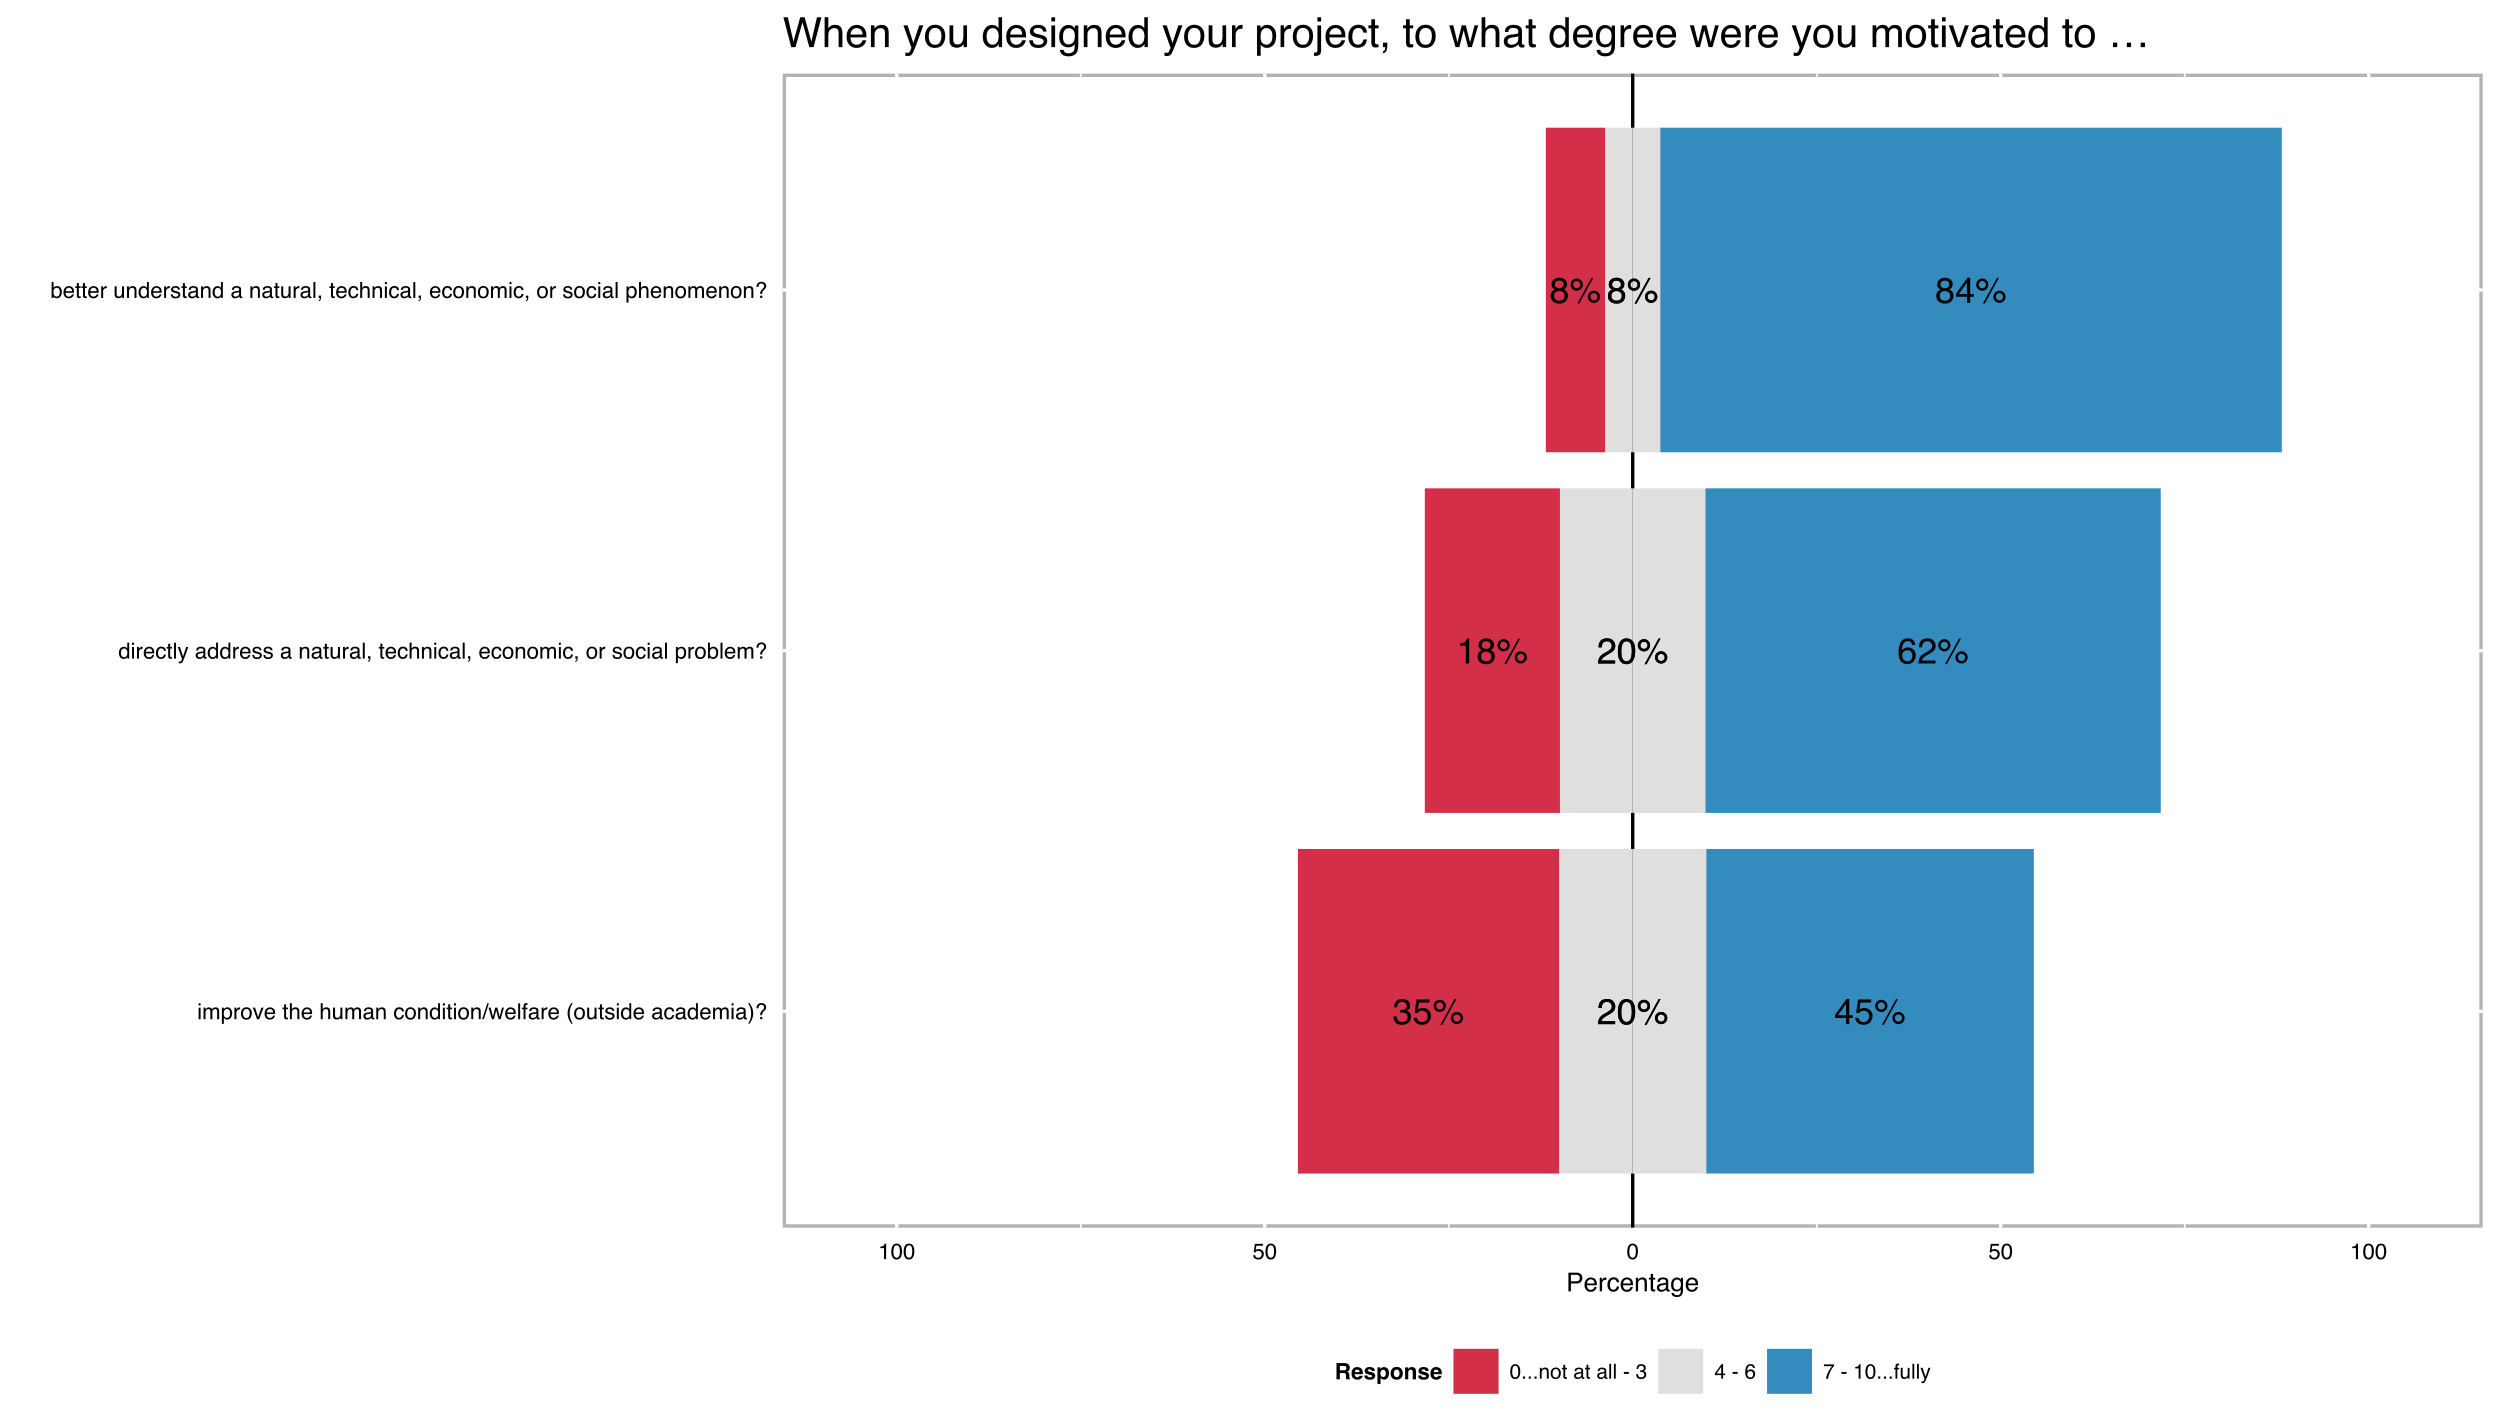 <?xml version="1.0" encoding="UTF-8"?>
<svg xmlns="http://www.w3.org/2000/svg" xmlns:xlink="http://www.w3.org/1999/xlink" width="793pt" height="453pt" viewBox="0 0 793 453" version="1.1">
<defs>
<g>
<symbol overflow="visible" id="glyph0-0">
<path style="stroke:none;" d="M 0.359 0 L 0.359 -8.156 L 6.844 -8.156 L 6.844 0 Z M 5.828 -1.016 L 5.828 -7.141 L 1.391 -7.141 L 1.391 -1.016 Z M 5.828 -1.016 "/>
</symbol>
<symbol overflow="visible" id="glyph0-1">
<path style="stroke:none;" d="M 3.766 -2.812 L 3.766 -6.422 L 1.203 -2.812 Z M 3.781 0 L 3.781 -1.938 L 0.281 -1.938 L 0.281 -2.922 L 3.938 -7.969 L 4.781 -7.969 L 4.781 -2.812 L 5.953 -2.812 L 5.953 -1.938 L 4.781 -1.938 L 4.781 0 Z M 3.781 0 "/>
</symbol>
<symbol overflow="visible" id="glyph0-2">
<path style="stroke:none;" d="M 1.406 -2.031 C 1.469 -1.457 1.734 -1.062 2.203 -0.844 C 2.441 -0.727 2.711 -0.672 3.016 -0.672 C 3.609 -0.672 4.047 -0.859 4.328 -1.234 C 4.617 -1.617 4.766 -2.039 4.766 -2.5 C 4.766 -3.051 4.594 -3.477 4.25 -3.781 C 3.914 -4.094 3.508 -4.25 3.031 -4.25 C 2.688 -4.25 2.391 -4.18 2.141 -4.047 C 1.898 -3.91 1.691 -3.723 1.516 -3.484 L 0.656 -3.531 L 1.266 -7.828 L 5.391 -7.828 L 5.391 -6.859 L 2.016 -6.859 L 1.672 -4.641 C 1.859 -4.785 2.035 -4.891 2.203 -4.953 C 2.492 -5.078 2.836 -5.141 3.234 -5.141 C 3.961 -5.141 4.578 -4.906 5.078 -4.438 C 5.586 -3.969 5.844 -3.375 5.844 -2.656 C 5.844 -1.895 5.609 -1.227 5.141 -0.656 C 4.68 -0.082 3.941 0.203 2.922 0.203 C 2.273 0.203 1.703 0.02 1.203 -0.344 C 0.703 -0.707 0.422 -1.27 0.359 -2.031 Z M 1.406 -2.031 "/>
</symbol>
<symbol overflow="visible" id="glyph0-3">
<path style="stroke:none;" d="M 7.75 -3.859 C 8.281 -3.859 8.734 -3.672 9.109 -3.297 C 9.492 -2.922 9.688 -2.469 9.688 -1.938 C 9.688 -1.406 9.492 -0.945 9.109 -0.562 C 8.734 -0.188 8.281 0 7.75 0 C 7.219 0 6.758 -0.188 6.375 -0.562 C 6 -0.945 5.812 -1.406 5.812 -1.938 C 5.812 -2.469 6 -2.922 6.375 -3.297 C 6.758 -3.672 7.219 -3.859 7.75 -3.859 Z M 6.953 -7.922 L 7.562 -7.922 L 3.109 0.219 L 2.5 0.219 Z M 2.297 -4.625 C 2.617 -4.625 2.891 -4.734 3.109 -4.953 C 3.336 -5.18 3.453 -5.457 3.453 -5.781 C 3.453 -6.094 3.336 -6.359 3.109 -6.578 C 2.891 -6.805 2.617 -6.922 2.297 -6.922 C 1.984 -6.922 1.711 -6.805 1.484 -6.578 C 1.266 -6.359 1.156 -6.094 1.156 -5.781 C 1.156 -5.457 1.266 -5.18 1.484 -4.953 C 1.711 -4.734 1.984 -4.625 2.297 -4.625 Z M 2.297 -7.719 C 2.836 -7.719 3.297 -7.523 3.672 -7.141 C 4.047 -6.766 4.234 -6.312 4.234 -5.781 C 4.234 -5.25 4.047 -4.789 3.672 -4.406 C 3.297 -4.031 2.836 -3.844 2.297 -3.844 C 1.766 -3.844 1.305 -4.031 0.922 -4.406 C 0.547 -4.789 0.359 -5.25 0.359 -5.781 C 0.359 -6.312 0.547 -6.766 0.922 -7.141 C 1.305 -7.523 1.766 -7.719 2.297 -7.719 Z M 7.75 -0.781 C 8.062 -0.781 8.328 -0.891 8.547 -1.109 C 8.773 -1.336 8.891 -1.613 8.891 -1.938 C 8.891 -2.25 8.773 -2.516 8.547 -2.734 C 8.328 -2.961 8.062 -3.078 7.75 -3.078 C 7.438 -3.078 7.164 -2.961 6.938 -2.734 C 6.719 -2.516 6.609 -2.25 6.609 -1.938 C 6.609 -1.613 6.719 -1.336 6.938 -1.109 C 7.164 -0.891 7.438 -0.781 7.75 -0.781 Z M 7.75 -0.781 "/>
</symbol>
<symbol overflow="visible" id="glyph0-4">
<path style="stroke:none;" d="M 3.328 -7.984 C 4.211 -7.984 4.828 -7.754 5.172 -7.297 C 5.523 -6.836 5.703 -6.363 5.703 -5.875 L 4.719 -5.875 C 4.656 -6.188 4.562 -6.43 4.438 -6.609 C 4.195 -6.941 3.832 -7.109 3.344 -7.109 C 2.781 -7.109 2.332 -6.848 2 -6.328 C 1.676 -5.816 1.492 -5.078 1.453 -4.109 C 1.691 -4.453 1.984 -4.707 2.328 -4.875 C 2.648 -5.02 3.004 -5.094 3.391 -5.094 C 4.055 -5.094 4.633 -4.879 5.125 -4.453 C 5.625 -4.023 5.875 -3.391 5.875 -2.547 C 5.875 -1.828 5.641 -1.188 5.172 -0.625 C 4.703 -0.07 4.035 0.203 3.172 0.203 C 2.422 0.203 1.773 -0.078 1.234 -0.641 C 0.691 -1.203 0.422 -2.156 0.422 -3.5 C 0.422 -4.488 0.539 -5.328 0.781 -6.016 C 1.25 -7.328 2.098 -7.984 3.328 -7.984 Z M 3.25 -0.688 C 3.781 -0.688 4.176 -0.863 4.438 -1.219 C 4.695 -1.57 4.828 -1.988 4.828 -2.469 C 4.828 -2.875 4.707 -3.258 4.469 -3.625 C 4.238 -4 3.816 -4.188 3.203 -4.188 C 2.773 -4.188 2.398 -4.039 2.078 -3.75 C 1.754 -3.469 1.594 -3.039 1.594 -2.469 C 1.594 -1.957 1.738 -1.531 2.031 -1.188 C 2.32 -0.852 2.727 -0.688 3.25 -0.688 Z M 3.25 -0.688 "/>
</symbol>
<symbol overflow="visible" id="glyph0-5">
<path style="stroke:none;" d="M 0.359 0 C 0.391 -0.688 0.531 -1.281 0.781 -1.781 C 1.031 -2.289 1.508 -2.754 2.219 -3.172 L 3.281 -3.781 C 3.758 -4.062 4.098 -4.301 4.297 -4.5 C 4.598 -4.801 4.75 -5.148 4.75 -5.547 C 4.75 -6.016 4.609 -6.383 4.328 -6.656 C 4.055 -6.926 3.688 -7.062 3.219 -7.062 C 2.531 -7.062 2.055 -6.801 1.797 -6.281 C 1.66 -6.008 1.582 -5.625 1.562 -5.125 L 0.547 -5.125 C 0.555 -5.82 0.688 -6.391 0.938 -6.828 C 1.363 -7.598 2.129 -7.984 3.234 -7.984 C 4.141 -7.984 4.801 -7.734 5.219 -7.234 C 5.645 -6.742 5.859 -6.195 5.859 -5.594 C 5.859 -4.957 5.633 -4.414 5.188 -3.969 C 4.926 -3.707 4.457 -3.391 3.781 -3.016 L 3.031 -2.594 C 2.664 -2.383 2.379 -2.191 2.172 -2.016 C 1.797 -1.691 1.562 -1.332 1.469 -0.938 L 5.812 -0.938 L 5.812 0 Z M 0.359 0 "/>
</symbol>
<symbol overflow="visible" id="glyph0-6">
<path style="stroke:none;" d="M 3.094 -4.625 C 3.531 -4.625 3.875 -4.742 4.125 -4.984 C 4.375 -5.234 4.5 -5.531 4.5 -5.875 C 4.5 -6.164 4.379 -6.438 4.141 -6.688 C 3.898 -6.938 3.539 -7.062 3.062 -7.062 C 2.582 -7.062 2.234 -6.938 2.016 -6.688 C 1.797 -6.438 1.688 -6.145 1.688 -5.812 C 1.688 -5.438 1.828 -5.145 2.109 -4.938 C 2.391 -4.727 2.719 -4.625 3.094 -4.625 Z M 3.156 -0.688 C 3.613 -0.688 3.992 -0.812 4.297 -1.062 C 4.609 -1.312 4.766 -1.68 4.766 -2.172 C 4.766 -2.691 4.609 -3.082 4.297 -3.344 C 3.984 -3.613 3.578 -3.75 3.078 -3.75 C 2.598 -3.75 2.207 -3.613 1.906 -3.344 C 1.602 -3.07 1.453 -2.691 1.453 -2.203 C 1.453 -1.797 1.586 -1.441 1.859 -1.141 C 2.141 -0.836 2.57 -0.688 3.156 -0.688 Z M 1.734 -4.234 C 1.453 -4.359 1.234 -4.5 1.078 -4.656 C 0.785 -4.945 0.641 -5.332 0.641 -5.812 C 0.641 -6.406 0.852 -6.91 1.281 -7.328 C 1.719 -7.754 2.328 -7.969 3.109 -7.969 C 3.879 -7.969 4.477 -7.766 4.906 -7.359 C 5.344 -6.961 5.562 -6.5 5.562 -5.969 C 5.562 -5.469 5.438 -5.066 5.188 -4.766 C 5.039 -4.586 4.82 -4.414 4.531 -4.25 C 4.852 -4.094 5.109 -3.922 5.297 -3.734 C 5.648 -3.359 5.828 -2.875 5.828 -2.281 C 5.828 -1.582 5.594 -0.988 5.125 -0.5 C 4.656 -0.008 3.988 0.234 3.125 0.234 C 2.352 0.234 1.695 0.023 1.156 -0.391 C 0.625 -0.816 0.359 -1.43 0.359 -2.234 C 0.359 -2.703 0.473 -3.109 0.703 -3.453 C 0.941 -3.797 1.285 -4.055 1.734 -4.234 Z M 1.734 -4.234 "/>
</symbol>
<symbol overflow="visible" id="glyph0-7">
<path style="stroke:none;" d="M 2.953 0.219 C 2.016 0.219 1.332 -0.035 0.906 -0.547 C 0.477 -1.066 0.266 -1.695 0.266 -2.438 L 1.312 -2.438 C 1.363 -1.926 1.461 -1.555 1.609 -1.328 C 1.867 -0.898 2.336 -0.688 3.016 -0.688 C 3.535 -0.688 3.953 -0.828 4.266 -1.109 C 4.586 -1.391 4.75 -1.754 4.75 -2.203 C 4.75 -2.754 4.582 -3.141 4.25 -3.359 C 3.914 -3.578 3.453 -3.688 2.859 -3.688 C 2.785 -3.688 2.711 -3.68 2.641 -3.672 C 2.578 -3.672 2.508 -3.672 2.438 -3.672 L 2.438 -4.547 C 2.539 -4.535 2.629 -4.531 2.703 -4.531 C 2.773 -4.531 2.852 -4.531 2.938 -4.531 C 3.312 -4.531 3.617 -4.586 3.859 -4.703 C 4.273 -4.91 4.484 -5.281 4.484 -5.812 C 4.484 -6.207 4.344 -6.508 4.062 -6.719 C 3.781 -6.938 3.453 -7.047 3.078 -7.047 C 2.41 -7.047 1.953 -6.828 1.703 -6.391 C 1.555 -6.141 1.473 -5.789 1.453 -5.344 L 0.469 -5.344 C 0.469 -5.938 0.586 -6.441 0.828 -6.859 C 1.234 -7.598 1.953 -7.969 2.984 -7.969 C 3.785 -7.969 4.41 -7.785 4.859 -7.422 C 5.305 -7.055 5.531 -6.535 5.531 -5.859 C 5.531 -5.367 5.395 -4.973 5.125 -4.672 C 4.969 -4.473 4.758 -4.32 4.5 -4.219 C 4.914 -4.102 5.238 -3.879 5.469 -3.547 C 5.707 -3.223 5.828 -2.828 5.828 -2.359 C 5.828 -1.598 5.578 -0.977 5.078 -0.5 C 4.578 -0.02 3.867 0.219 2.953 0.219 Z M 2.953 0.219 "/>
</symbol>
<symbol overflow="visible" id="glyph0-8">
<path style="stroke:none;" d="M 1.094 -5.625 L 1.094 -6.406 C 1.812 -6.469 2.312 -6.582 2.594 -6.75 C 2.883 -6.914 3.098 -7.305 3.234 -7.922 L 4.031 -7.922 L 4.031 0 L 2.953 0 L 2.953 -5.625 Z M 1.094 -5.625 "/>
</symbol>
<symbol overflow="visible" id="glyph0-9">
<path style="stroke:none;" d="M 3.078 -7.953 C 4.109 -7.953 4.852 -7.531 5.312 -6.688 C 5.664 -6.031 5.844 -5.129 5.844 -3.984 C 5.844 -2.898 5.68 -2.008 5.359 -1.312 C 4.891 -0.289 4.129 0.219 3.078 0.219 C 2.117 0.219 1.406 -0.195 0.938 -1.031 C 0.551 -1.719 0.359 -2.645 0.359 -3.812 C 0.359 -4.719 0.473 -5.492 0.703 -6.141 C 1.141 -7.348 1.93 -7.953 3.078 -7.953 Z M 3.062 -0.688 C 3.582 -0.688 3.992 -0.914 4.297 -1.375 C 4.609 -1.844 4.766 -2.703 4.766 -3.953 C 4.766 -4.848 4.648 -5.586 4.422 -6.172 C 4.203 -6.754 3.773 -7.047 3.141 -7.047 C 2.547 -7.047 2.113 -6.77 1.844 -6.219 C 1.57 -5.664 1.438 -4.852 1.438 -3.781 C 1.438 -2.969 1.523 -2.316 1.703 -1.828 C 1.961 -1.066 2.414 -0.688 3.062 -0.688 Z M 3.062 -0.688 "/>
</symbol>
<symbol overflow="visible" id="glyph1-0">
<path style="stroke:none;" d="M 0.234 0 L 0.234 -5.047 L 4.234 -5.047 L 4.234 0 Z M 3.609 -0.641 L 3.609 -4.422 L 0.859 -4.422 L 0.859 -0.641 Z M 3.609 -0.641 "/>
</symbol>
<symbol overflow="visible" id="glyph1-1">
<path style="stroke:none;" d="M 0.406 -5.078 L 1.016 -5.078 L 1.016 -3.234 C 1.148 -3.41 1.312 -3.547 1.5 -3.641 C 1.688 -3.734 1.891 -3.781 2.109 -3.781 C 2.566 -3.781 2.938 -3.617 3.219 -3.297 C 3.508 -2.984 3.656 -2.52 3.656 -1.906 C 3.656 -1.332 3.508 -0.852 3.219 -0.469 C 2.938 -0.082 2.547 0.109 2.047 0.109 C 1.773 0.109 1.539 0.039 1.344 -0.094 C 1.227 -0.164 1.109 -0.289 0.984 -0.469 L 0.984 0 L 0.406 0 Z M 2.016 -0.438 C 2.348 -0.438 2.598 -0.566 2.766 -0.828 C 2.93 -1.098 3.016 -1.445 3.016 -1.875 C 3.016 -2.27 2.93 -2.594 2.766 -2.844 C 2.598 -3.102 2.352 -3.234 2.031 -3.234 C 1.75 -3.234 1.5 -3.125 1.281 -2.906 C 1.07 -2.695 0.969 -2.352 0.969 -1.875 C 0.969 -1.531 1.016 -1.254 1.109 -1.047 C 1.266 -0.641 1.566 -0.438 2.016 -0.438 Z M 2.016 -0.438 "/>
</symbol>
<symbol overflow="visible" id="glyph1-2">
<path style="stroke:none;" d="M 1.984 -3.766 C 2.242 -3.766 2.5 -3.703 2.75 -3.578 C 3 -3.461 3.188 -3.305 3.312 -3.109 C 3.438 -2.922 3.52 -2.703 3.562 -2.453 C 3.594 -2.285 3.609 -2.016 3.609 -1.641 L 0.906 -1.641 C 0.914 -1.266 1.004 -0.961 1.172 -0.734 C 1.336 -0.516 1.594 -0.406 1.938 -0.406 C 2.258 -0.406 2.52 -0.508 2.719 -0.719 C 2.832 -0.844 2.91 -0.988 2.953 -1.156 L 3.562 -1.156 C 3.539 -1.02 3.484 -0.867 3.391 -0.703 C 3.305 -0.535 3.207 -0.398 3.094 -0.297 C 2.906 -0.109 2.672 0.016 2.391 0.078 C 2.242 0.109 2.078 0.125 1.891 0.125 C 1.43 0.125 1.039 -0.039 0.719 -0.375 C 0.406 -0.707 0.25 -1.172 0.25 -1.766 C 0.25 -2.359 0.41 -2.836 0.734 -3.203 C 1.055 -3.578 1.473 -3.766 1.984 -3.766 Z M 2.969 -2.141 C 2.945 -2.41 2.891 -2.625 2.797 -2.781 C 2.629 -3.082 2.348 -3.234 1.953 -3.234 C 1.672 -3.234 1.43 -3.129 1.234 -2.922 C 1.047 -2.711 0.941 -2.453 0.922 -2.141 Z M 1.938 -3.781 Z M 1.938 -3.781 "/>
</symbol>
<symbol overflow="visible" id="glyph1-3">
<path style="stroke:none;" d="M 0.578 -4.719 L 1.203 -4.719 L 1.203 -3.688 L 1.797 -3.688 L 1.797 -3.172 L 1.203 -3.172 L 1.203 -0.781 C 1.203 -0.645 1.242 -0.555 1.328 -0.516 C 1.379 -0.492 1.461 -0.484 1.578 -0.484 C 1.609 -0.484 1.641 -0.484 1.672 -0.484 C 1.703 -0.484 1.742 -0.484 1.797 -0.484 L 1.797 0 C 1.723 0.02 1.645 0.035 1.562 0.047 C 1.488 0.055 1.41 0.062 1.328 0.062 C 1.035 0.062 0.836 -0.008 0.734 -0.156 C 0.629 -0.312 0.578 -0.504 0.578 -0.734 L 0.578 -3.172 L 0.078 -3.172 L 0.078 -3.688 L 0.578 -3.688 Z M 0.578 -4.719 "/>
</symbol>
<symbol overflow="visible" id="glyph1-4">
<path style="stroke:none;" d="M 0.469 -3.688 L 1.062 -3.688 L 1.062 -3.047 C 1.102 -3.172 1.219 -3.32 1.406 -3.5 C 1.602 -3.676 1.82 -3.766 2.062 -3.766 C 2.07 -3.766 2.094 -3.766 2.125 -3.766 C 2.156 -3.766 2.203 -3.758 2.266 -3.75 L 2.266 -3.094 C 2.223 -3.102 2.188 -3.109 2.156 -3.109 C 2.125 -3.109 2.094 -3.109 2.062 -3.109 C 1.75 -3.109 1.508 -3.008 1.344 -2.812 C 1.176 -2.613 1.094 -2.383 1.094 -2.125 L 1.094 0 L 0.469 0 Z M 0.469 -3.688 "/>
</symbol>
<symbol overflow="visible" id="glyph1-5">
<path style="stroke:none;" d=""/>
</symbol>
<symbol overflow="visible" id="glyph1-6">
<path style="stroke:none;" d="M 1.078 -3.688 L 1.078 -1.234 C 1.078 -1.047 1.102 -0.895 1.156 -0.781 C 1.27 -0.562 1.477 -0.453 1.781 -0.453 C 2.207 -0.453 2.5 -0.645 2.656 -1.031 C 2.738 -1.227 2.781 -1.508 2.781 -1.875 L 2.781 -3.688 L 3.406 -3.688 L 3.406 0 L 2.828 0 L 2.828 -0.547 C 2.742 -0.398 2.645 -0.281 2.531 -0.188 C 2.289 0 2.004 0.094 1.672 0.094 C 1.141 0.094 0.781 -0.078 0.594 -0.422 C 0.488 -0.609 0.438 -0.863 0.438 -1.188 L 0.438 -3.688 Z M 1.922 -3.781 Z M 1.922 -3.781 "/>
</symbol>
<symbol overflow="visible" id="glyph1-7">
<path style="stroke:none;" d="M 0.453 -3.688 L 1.047 -3.688 L 1.047 -3.156 C 1.211 -3.375 1.395 -3.531 1.594 -3.625 C 1.789 -3.719 2.008 -3.766 2.25 -3.766 C 2.77 -3.766 3.125 -3.582 3.312 -3.219 C 3.406 -3.02 3.453 -2.734 3.453 -2.359 L 3.453 0 L 2.828 0 L 2.828 -2.328 C 2.828 -2.547 2.797 -2.723 2.734 -2.859 C 2.617 -3.086 2.414 -3.203 2.125 -3.203 C 1.977 -3.203 1.859 -3.191 1.766 -3.172 C 1.598 -3.117 1.453 -3.016 1.328 -2.859 C 1.223 -2.742 1.156 -2.617 1.125 -2.484 C 1.094 -2.359 1.078 -2.176 1.078 -1.938 L 1.078 0 L 0.453 0 Z M 1.906 -3.781 Z M 1.906 -3.781 "/>
</symbol>
<symbol overflow="visible" id="glyph1-8">
<path style="stroke:none;" d="M 0.844 -1.797 C 0.844 -1.398 0.926 -1.066 1.094 -0.797 C 1.258 -0.535 1.531 -0.406 1.906 -0.406 C 2.188 -0.406 2.422 -0.531 2.609 -0.781 C 2.797 -1.031 2.891 -1.383 2.891 -1.844 C 2.891 -2.312 2.789 -2.656 2.594 -2.875 C 2.406 -3.094 2.172 -3.203 1.891 -3.203 C 1.578 -3.203 1.32 -3.082 1.125 -2.844 C 0.938 -2.613 0.844 -2.266 0.844 -1.797 Z M 1.781 -3.75 C 2.062 -3.75 2.297 -3.691 2.484 -3.578 C 2.598 -3.504 2.723 -3.379 2.859 -3.203 L 2.859 -5.078 L 3.453 -5.078 L 3.453 0 L 2.906 0 L 2.906 -0.516 C 2.758 -0.285 2.586 -0.117 2.391 -0.016 C 2.191 0.078 1.961 0.125 1.703 0.125 C 1.297 0.125 0.941 -0.047 0.641 -0.391 C 0.336 -0.734 0.188 -1.191 0.188 -1.766 C 0.188 -2.305 0.32 -2.77 0.594 -3.156 C 0.875 -3.551 1.27 -3.75 1.781 -3.75 Z M 1.781 -3.75 "/>
</symbol>
<symbol overflow="visible" id="glyph1-9">
<path style="stroke:none;" d="M 0.828 -1.156 C 0.836 -0.945 0.891 -0.789 0.984 -0.688 C 1.141 -0.477 1.41 -0.375 1.797 -0.375 C 2.023 -0.375 2.223 -0.426 2.391 -0.531 C 2.566 -0.633 2.656 -0.789 2.656 -1 C 2.656 -1.156 2.586 -1.273 2.453 -1.359 C 2.359 -1.41 2.18 -1.469 1.922 -1.531 L 1.422 -1.656 C 1.109 -1.727 0.879 -1.816 0.734 -1.922 C 0.461 -2.086 0.328 -2.316 0.328 -2.609 C 0.328 -2.961 0.453 -3.242 0.703 -3.453 C 0.953 -3.672 1.289 -3.781 1.719 -3.781 C 2.27 -3.781 2.672 -3.617 2.922 -3.297 C 3.078 -3.086 3.148 -2.863 3.141 -2.625 L 2.562 -2.625 C 2.551 -2.758 2.5 -2.883 2.406 -3 C 2.27 -3.164 2.023 -3.25 1.672 -3.25 C 1.441 -3.25 1.266 -3.203 1.141 -3.109 C 1.016 -3.023 0.953 -2.91 0.953 -2.766 C 0.953 -2.598 1.035 -2.469 1.203 -2.375 C 1.285 -2.32 1.422 -2.27 1.609 -2.219 L 2.016 -2.125 C 2.461 -2.02 2.758 -1.914 2.906 -1.812 C 3.145 -1.656 3.266 -1.406 3.266 -1.062 C 3.266 -0.738 3.141 -0.457 2.891 -0.219 C 2.641 0.02 2.266 0.141 1.766 0.141 C 1.211 0.141 0.82 0.016 0.594 -0.234 C 0.363 -0.484 0.242 -0.789 0.234 -1.156 Z M 1.734 -3.781 Z M 1.734 -3.781 "/>
</symbol>
<symbol overflow="visible" id="glyph1-10">
<path style="stroke:none;" d="M 0.922 -0.984 C 0.922 -0.805 0.988 -0.664 1.125 -0.562 C 1.258 -0.457 1.414 -0.406 1.594 -0.406 C 1.812 -0.406 2.02 -0.453 2.219 -0.547 C 2.562 -0.723 2.734 -1 2.734 -1.375 L 2.734 -1.875 C 2.66 -1.82 2.562 -1.781 2.438 -1.75 C 2.32 -1.719 2.207 -1.695 2.094 -1.688 L 1.719 -1.641 C 1.5 -1.609 1.332 -1.562 1.219 -1.5 C 1.02 -1.383 0.922 -1.211 0.922 -0.984 Z M 2.422 -2.234 C 2.566 -2.254 2.664 -2.312 2.719 -2.406 C 2.738 -2.469 2.75 -2.551 2.75 -2.656 C 2.75 -2.863 2.676 -3.016 2.531 -3.109 C 2.383 -3.203 2.172 -3.25 1.891 -3.25 C 1.566 -3.25 1.336 -3.16 1.203 -2.984 C 1.117 -2.891 1.066 -2.75 1.047 -2.562 L 0.469 -2.562 C 0.477 -3.008 0.625 -3.32 0.906 -3.5 C 1.195 -3.688 1.531 -3.781 1.906 -3.781 C 2.332 -3.781 2.68 -3.695 2.953 -3.531 C 3.223 -3.363 3.359 -3.102 3.359 -2.75 L 3.359 -0.641 C 3.359 -0.566 3.367 -0.508 3.391 -0.469 C 3.422 -0.438 3.477 -0.422 3.562 -0.422 C 3.594 -0.422 3.625 -0.422 3.656 -0.422 C 3.688 -0.43 3.723 -0.438 3.766 -0.438 L 3.766 0.016 C 3.672 0.047 3.598 0.062 3.547 0.062 C 3.492 0.07 3.426 0.078 3.344 0.078 C 3.125 0.078 2.969 0.004 2.875 -0.141 C 2.82 -0.223 2.785 -0.336 2.766 -0.484 C 2.641 -0.316 2.457 -0.172 2.219 -0.047 C 1.988 0.066 1.727 0.125 1.438 0.125 C 1.102 0.125 0.828 0.02 0.609 -0.188 C 0.391 -0.395 0.281 -0.656 0.281 -0.969 C 0.281 -1.312 0.383 -1.578 0.594 -1.766 C 0.812 -1.953 1.094 -2.066 1.438 -2.109 Z M 1.922 -3.781 Z M 1.922 -3.781 "/>
</symbol>
<symbol overflow="visible" id="glyph1-11">
<path style="stroke:none;" d="M 0.469 -5.047 L 1.094 -5.047 L 1.094 0 L 0.469 0 Z M 0.469 -5.047 "/>
</symbol>
<symbol overflow="visible" id="glyph1-12">
<path style="stroke:none;" d="M 0.578 0.719 C 0.742 0.688 0.859 0.578 0.922 0.391 C 0.953 0.285 0.969 0.188 0.969 0.094 C 0.969 0.07 0.969 0.055 0.969 0.047 C 0.969 0.035 0.961 0.02 0.953 0 L 0.578 0 L 0.578 -0.75 L 1.328 -0.75 L 1.328 -0.062 C 1.328 0.219 1.27 0.457 1.156 0.656 C 1.039 0.863 0.848 0.992 0.578 1.047 Z M 0.578 0.719 "/>
</symbol>
<symbol overflow="visible" id="glyph1-13">
<path style="stroke:none;" d="M 1.875 -3.797 C 2.289 -3.797 2.629 -3.691 2.891 -3.484 C 3.148 -3.285 3.305 -2.941 3.359 -2.453 L 2.75 -2.453 C 2.719 -2.672 2.633 -2.852 2.5 -3 C 2.375 -3.156 2.164 -3.234 1.875 -3.234 C 1.477 -3.234 1.195 -3.039 1.031 -2.656 C 0.914 -2.406 0.859 -2.098 0.859 -1.734 C 0.859 -1.367 0.938 -1.055 1.094 -0.797 C 1.25 -0.547 1.492 -0.422 1.828 -0.422 C 2.086 -0.422 2.289 -0.5 2.438 -0.656 C 2.594 -0.812 2.695 -1.023 2.75 -1.297 L 3.359 -1.297 C 3.285 -0.816 3.109 -0.461 2.828 -0.234 C 2.555 -0.004 2.207 0.109 1.781 0.109 C 1.301 0.109 0.914 -0.066 0.625 -0.422 C 0.344 -0.773 0.203 -1.211 0.203 -1.734 C 0.203 -2.391 0.359 -2.895 0.672 -3.25 C 0.984 -3.613 1.383 -3.797 1.875 -3.797 Z M 1.781 -3.781 Z M 1.781 -3.781 "/>
</symbol>
<symbol overflow="visible" id="glyph1-14">
<path style="stroke:none;" d="M 0.453 -5.078 L 1.078 -5.078 L 1.078 -3.188 C 1.223 -3.375 1.352 -3.504 1.469 -3.578 C 1.664 -3.711 1.914 -3.781 2.219 -3.781 C 2.75 -3.781 3.109 -3.594 3.297 -3.219 C 3.398 -3.008 3.453 -2.723 3.453 -2.359 L 3.453 0 L 2.828 0 L 2.828 -2.328 C 2.828 -2.598 2.789 -2.797 2.719 -2.922 C 2.602 -3.117 2.391 -3.219 2.078 -3.219 C 1.828 -3.219 1.598 -3.129 1.391 -2.953 C 1.18 -2.773 1.078 -2.441 1.078 -1.953 L 1.078 0 L 0.453 0 Z M 0.453 -5.078 "/>
</symbol>
<symbol overflow="visible" id="glyph1-15">
<path style="stroke:none;" d="M 0.453 -3.672 L 1.078 -3.672 L 1.078 0 L 0.453 0 Z M 0.453 -5.047 L 1.078 -5.047 L 1.078 -4.359 L 0.453 -4.359 Z M 0.453 -5.047 "/>
</symbol>
<symbol overflow="visible" id="glyph1-16">
<path style="stroke:none;" d="M 1.922 -0.406 C 2.328 -0.406 2.602 -0.555 2.75 -0.859 C 2.906 -1.172 2.984 -1.52 2.984 -1.906 C 2.984 -2.25 2.93 -2.531 2.828 -2.75 C 2.648 -3.082 2.348 -3.25 1.922 -3.25 C 1.547 -3.25 1.27 -3.102 1.094 -2.812 C 0.926 -2.531 0.844 -2.18 0.844 -1.766 C 0.844 -1.379 0.926 -1.055 1.094 -0.797 C 1.27 -0.535 1.547 -0.406 1.922 -0.406 Z M 1.938 -3.797 C 2.414 -3.797 2.816 -3.633 3.141 -3.312 C 3.473 -3 3.641 -2.535 3.641 -1.922 C 3.641 -1.328 3.492 -0.832 3.203 -0.438 C 2.91 -0.051 2.461 0.141 1.859 0.141 C 1.348 0.141 0.941 -0.031 0.641 -0.375 C 0.348 -0.719 0.203 -1.18 0.203 -1.766 C 0.203 -2.379 0.359 -2.867 0.672 -3.234 C 0.984 -3.609 1.406 -3.797 1.938 -3.797 Z M 1.922 -3.781 Z M 1.922 -3.781 "/>
</symbol>
<symbol overflow="visible" id="glyph1-17">
<path style="stroke:none;" d="M 0.453 -3.688 L 1.062 -3.688 L 1.062 -3.156 C 1.207 -3.344 1.344 -3.477 1.469 -3.562 C 1.664 -3.695 1.895 -3.766 2.156 -3.766 C 2.445 -3.766 2.688 -3.691 2.875 -3.547 C 2.969 -3.461 3.055 -3.344 3.141 -3.188 C 3.273 -3.383 3.438 -3.531 3.625 -3.625 C 3.812 -3.719 4.02 -3.766 4.25 -3.766 C 4.75 -3.766 5.086 -3.586 5.266 -3.234 C 5.359 -3.035 5.406 -2.773 5.406 -2.453 L 5.406 0 L 4.766 0 L 4.766 -2.562 C 4.766 -2.801 4.703 -2.969 4.578 -3.062 C 4.461 -3.156 4.316 -3.203 4.141 -3.203 C 3.891 -3.203 3.676 -3.117 3.5 -2.953 C 3.332 -2.797 3.25 -2.523 3.25 -2.141 L 3.25 0 L 2.609 0 L 2.609 -2.406 C 2.609 -2.656 2.582 -2.836 2.531 -2.953 C 2.438 -3.117 2.258 -3.203 2 -3.203 C 1.758 -3.203 1.547 -3.113 1.359 -2.938 C 1.172 -2.758 1.078 -2.43 1.078 -1.953 L 1.078 0 L 0.453 0 Z M 0.453 -3.688 "/>
</symbol>
<symbol overflow="visible" id="glyph1-18">
<path style="stroke:none;" d="M 2.016 -0.422 C 2.297 -0.422 2.531 -0.539 2.719 -0.781 C 2.914 -1.02 3.016 -1.379 3.016 -1.859 C 3.016 -2.16 2.973 -2.414 2.891 -2.625 C 2.734 -3.031 2.441 -3.234 2.016 -3.234 C 1.578 -3.234 1.281 -3.02 1.125 -2.594 C 1.039 -2.363 1 -2.07 1 -1.719 C 1 -1.426 1.039 -1.18 1.125 -0.984 C 1.289 -0.609 1.586 -0.422 2.016 -0.422 Z M 0.406 -3.672 L 1.016 -3.672 L 1.016 -3.172 C 1.129 -3.348 1.266 -3.477 1.422 -3.562 C 1.629 -3.707 1.875 -3.781 2.156 -3.781 C 2.57 -3.781 2.926 -3.617 3.219 -3.297 C 3.508 -2.973 3.656 -2.516 3.656 -1.922 C 3.656 -1.117 3.441 -0.547 3.016 -0.203 C 2.754 0.016 2.445 0.125 2.094 0.125 C 1.812 0.125 1.578 0.062 1.391 -0.062 C 1.285 -0.125 1.164 -0.238 1.031 -0.406 L 1.031 1.469 L 0.406 1.469 Z M 0.406 -3.672 "/>
</symbol>
<symbol overflow="visible" id="glyph1-19">
<path style="stroke:none;" d="M 1.703 -0.719 L 2.375 -0.719 L 2.375 0 L 1.703 0 Z M 0.531 -3.469 C 0.531 -3.969 0.672 -4.367 0.953 -4.672 C 1.234 -4.973 1.617 -5.125 2.109 -5.125 C 2.555 -5.125 2.914 -4.992 3.188 -4.734 C 3.469 -4.473 3.609 -4.145 3.609 -3.75 C 3.609 -3.5 3.555 -3.297 3.453 -3.141 C 3.348 -2.992 3.145 -2.773 2.844 -2.484 C 2.625 -2.273 2.484 -2.094 2.422 -1.938 C 2.359 -1.789 2.328 -1.57 2.328 -1.281 L 1.703 -1.281 C 1.703 -1.613 1.738 -1.879 1.812 -2.078 C 1.895 -2.273 2.07 -2.504 2.344 -2.766 L 2.609 -3.047 C 2.691 -3.117 2.758 -3.195 2.812 -3.281 C 2.906 -3.438 2.953 -3.594 2.953 -3.75 C 2.953 -3.977 2.883 -4.172 2.75 -4.328 C 2.613 -4.492 2.391 -4.578 2.078 -4.578 C 1.703 -4.578 1.441 -4.438 1.297 -4.156 C 1.211 -4 1.164 -3.77 1.156 -3.469 Z M 0.531 -3.469 "/>
</symbol>
<symbol overflow="visible" id="glyph1-20">
<path style="stroke:none;" d="M 2.75 -3.688 L 3.438 -3.688 C 3.352 -3.445 3.16 -2.906 2.859 -2.062 C 2.629 -1.438 2.441 -0.922 2.297 -0.516 C 1.941 0.422 1.688 0.992 1.531 1.203 C 1.383 1.41 1.133 1.516 0.781 1.516 C 0.695 1.516 0.629 1.508 0.578 1.5 C 0.535 1.488 0.477 1.477 0.406 1.469 L 0.406 0.891 C 0.508 0.922 0.586 0.941 0.641 0.953 C 0.691 0.961 0.734 0.969 0.766 0.969 C 0.879 0.969 0.961 0.945 1.016 0.906 C 1.066 0.863 1.113 0.816 1.156 0.766 C 1.164 0.742 1.207 0.648 1.281 0.484 C 1.352 0.316 1.406 0.191 1.438 0.109 L 0.078 -3.688 L 0.781 -3.688 L 1.766 -0.688 Z M 1.766 -3.781 Z M 1.766 -3.781 "/>
</symbol>
<symbol overflow="visible" id="glyph1-21">
<path style="stroke:none;" d="M 0.75 -3.688 L 1.734 -0.688 L 2.766 -3.688 L 3.453 -3.688 L 2.062 0 L 1.391 0 L 0.031 -3.688 Z M 0.75 -3.688 "/>
</symbol>
<symbol overflow="visible" id="glyph1-22">
<path style="stroke:none;" d="M 1.609 -5.047 L 2.125 -5.047 L 0.516 0 L 0 0 Z M 1.609 -5.047 "/>
</symbol>
<symbol overflow="visible" id="glyph1-23">
<path style="stroke:none;" d="M 0.734 -3.688 L 1.453 -0.781 L 2.172 -3.688 L 2.859 -3.688 L 3.578 -0.797 L 4.344 -3.688 L 4.953 -3.688 L 3.891 0 L 3.25 0 L 2.5 -2.859 L 1.766 0 L 1.125 0 L 0.062 -3.688 Z M 0.734 -3.688 "/>
</symbol>
<symbol overflow="visible" id="glyph1-24">
<path style="stroke:none;" d="M 0.609 -4.25 C 0.617 -4.5 0.664 -4.688 0.75 -4.812 C 0.883 -5.02 1.16 -5.125 1.578 -5.125 C 1.617 -5.125 1.66 -5.125 1.703 -5.125 C 1.742 -5.125 1.789 -5.117 1.844 -5.109 L 1.844 -4.547 C 1.781 -4.555 1.734 -4.562 1.703 -4.562 C 1.672 -4.562 1.645 -4.562 1.625 -4.562 C 1.438 -4.562 1.32 -4.508 1.281 -4.406 C 1.25 -4.312 1.234 -4.066 1.234 -3.672 L 1.844 -3.672 L 1.844 -3.172 L 1.219 -3.172 L 1.219 0 L 0.609 0 L 0.609 -3.172 L 0.094 -3.172 L 0.094 -3.672 L 0.609 -3.672 Z M 0.609 -4.25 "/>
</symbol>
<symbol overflow="visible" id="glyph1-25">
<path style="stroke:none;" d="M 2.078 -5.141 C 1.723 -4.441 1.492 -3.926 1.391 -3.594 C 1.223 -3.094 1.141 -2.508 1.141 -1.844 C 1.141 -1.188 1.234 -0.582 1.422 -0.031 C 1.535 0.312 1.758 0.801 2.094 1.438 L 1.672 1.438 C 1.336 0.914 1.129 0.582 1.047 0.438 C 0.973 0.289 0.891 0.094 0.797 -0.156 C 0.672 -0.488 0.582 -0.848 0.531 -1.234 C 0.5 -1.43 0.484 -1.625 0.484 -1.812 C 0.484 -2.488 0.594 -3.094 0.812 -3.625 C 0.945 -3.957 1.227 -4.461 1.656 -5.141 Z M 2.078 -5.141 "/>
</symbol>
<symbol overflow="visible" id="glyph1-26">
<path style="stroke:none;" d="M 0.25 1.438 C 0.613 0.727 0.848 0.211 0.953 -0.109 C 1.109 -0.609 1.188 -1.188 1.188 -1.844 C 1.188 -2.508 1.094 -3.117 0.906 -3.672 C 0.789 -4.016 0.566 -4.504 0.234 -5.141 L 0.656 -5.141 C 1.008 -4.578 1.223 -4.227 1.297 -4.094 C 1.367 -3.957 1.445 -3.773 1.531 -3.547 C 1.645 -3.266 1.723 -2.984 1.766 -2.703 C 1.816 -2.422 1.844 -2.148 1.844 -1.891 C 1.844 -1.211 1.734 -0.609 1.516 -0.078 C 1.379 0.266 1.098 0.77 0.672 1.438 Z M 0.25 1.438 "/>
</symbol>
<symbol overflow="visible" id="glyph1-27">
<path style="stroke:none;" d="M 0.672 -3.484 L 0.672 -3.969 C 1.117 -4.008 1.43 -4.078 1.609 -4.172 C 1.785 -4.273 1.914 -4.52 2 -4.906 L 2.5 -4.906 L 2.5 0 L 1.828 0 L 1.828 -3.484 Z M 0.672 -3.484 "/>
</symbol>
<symbol overflow="visible" id="glyph1-28">
<path style="stroke:none;" d="M 1.906 -4.922 C 2.539 -4.922 3.004 -4.66 3.297 -4.141 C 3.516 -3.734 3.625 -3.176 3.625 -2.469 C 3.625 -1.801 3.523 -1.25 3.328 -0.812 C 3.035 -0.176 2.562 0.141 1.906 0.141 C 1.312 0.141 0.867 -0.117 0.578 -0.641 C 0.336 -1.066 0.219 -1.641 0.219 -2.359 C 0.219 -2.922 0.289 -3.406 0.438 -3.812 C 0.707 -4.551 1.195 -4.922 1.906 -4.922 Z M 1.906 -0.438 C 2.219 -0.438 2.469 -0.578 2.656 -0.859 C 2.852 -1.141 2.953 -1.672 2.953 -2.453 C 2.953 -3.004 2.883 -3.461 2.75 -3.828 C 2.613 -4.191 2.344 -4.375 1.938 -4.375 C 1.57 -4.375 1.305 -4.203 1.141 -3.859 C 0.973 -3.516 0.891 -3.008 0.891 -2.344 C 0.891 -1.844 0.941 -1.438 1.047 -1.125 C 1.211 -0.664 1.5 -0.438 1.906 -0.438 Z M 1.906 -0.438 "/>
</symbol>
<symbol overflow="visible" id="glyph1-29">
<path style="stroke:none;" d="M 0.875 -1.25 C 0.914 -0.895 1.078 -0.648 1.359 -0.516 C 1.504 -0.453 1.676 -0.422 1.875 -0.422 C 2.238 -0.422 2.508 -0.535 2.688 -0.766 C 2.863 -1.004 2.953 -1.266 2.953 -1.547 C 2.953 -1.891 2.848 -2.156 2.641 -2.344 C 2.43 -2.531 2.176 -2.625 1.875 -2.625 C 1.664 -2.625 1.484 -2.582 1.328 -2.5 C 1.18 -2.414 1.051 -2.301 0.938 -2.156 L 0.406 -2.188 L 0.781 -4.844 L 3.344 -4.844 L 3.344 -4.25 L 1.25 -4.25 L 1.031 -2.875 C 1.145 -2.957 1.254 -3.023 1.359 -3.078 C 1.547 -3.148 1.758 -3.188 2 -3.188 C 2.445 -3.188 2.828 -3.039 3.141 -2.75 C 3.461 -2.457 3.625 -2.086 3.625 -1.641 C 3.625 -1.172 3.477 -0.758 3.188 -0.406 C 2.895 -0.051 2.438 0.125 1.812 0.125 C 1.406 0.125 1.047 0.016 0.734 -0.203 C 0.43 -0.43 0.266 -0.781 0.234 -1.25 Z M 0.875 -1.25 "/>
</symbol>
<symbol overflow="visible" id="glyph2-0">
<path style="stroke:none;" d="M 0.266 0 L 0.266 -5.922 L 4.969 -5.922 L 4.969 0 Z M 4.219 -0.734 L 4.219 -5.172 L 1 -5.172 L 1 -0.734 Z M 4.219 -0.734 "/>
</symbol>
<symbol overflow="visible" id="glyph2-1">
<path style="stroke:none;" d="M 0.703 -5.922 L 3.375 -5.922 C 3.895 -5.922 4.316 -5.77 4.641 -5.469 C 4.961 -5.176 5.125 -4.758 5.125 -4.219 C 5.125 -3.758 4.977 -3.359 4.688 -3.016 C 4.406 -2.672 3.969 -2.5 3.375 -2.5 L 1.5 -2.5 L 1.5 0 L 0.703 0 Z M 4.312 -4.219 C 4.312 -4.656 4.148 -4.953 3.828 -5.109 C 3.648 -5.191 3.41 -5.234 3.109 -5.234 L 1.5 -5.234 L 1.5 -3.172 L 3.109 -3.172 C 3.461 -3.172 3.75 -3.25 3.969 -3.406 C 4.195 -3.562 4.312 -3.832 4.312 -4.219 Z M 4.312 -4.219 "/>
</symbol>
<symbol overflow="visible" id="glyph2-2">
<path style="stroke:none;" d="M 2.328 -4.406 C 2.629 -4.406 2.926 -4.332 3.219 -4.188 C 3.508 -4.051 3.727 -3.867 3.875 -3.641 C 4.02 -3.422 4.117 -3.164 4.172 -2.875 C 4.211 -2.676 4.234 -2.359 4.234 -1.922 L 1.062 -1.922 C 1.082 -1.484 1.188 -1.129 1.375 -0.859 C 1.57 -0.598 1.875 -0.469 2.281 -0.469 C 2.656 -0.469 2.957 -0.594 3.188 -0.844 C 3.312 -0.988 3.398 -1.16 3.453 -1.359 L 4.172 -1.359 C 4.148 -1.191 4.086 -1.008 3.984 -0.812 C 3.879 -0.625 3.758 -0.469 3.625 -0.344 C 3.406 -0.133 3.133 0.008 2.812 0.094 C 2.633 0.133 2.438 0.156 2.219 0.156 C 1.676 0.156 1.219 -0.035 0.844 -0.422 C 0.477 -0.816 0.297 -1.367 0.297 -2.078 C 0.297 -2.766 0.484 -3.32 0.859 -3.75 C 1.234 -4.188 1.723 -4.406 2.328 -4.406 Z M 3.484 -2.5 C 3.453 -2.812 3.383 -3.062 3.281 -3.25 C 3.082 -3.602 2.75 -3.781 2.281 -3.781 C 1.945 -3.781 1.664 -3.66 1.438 -3.422 C 1.219 -3.18 1.102 -2.875 1.094 -2.5 Z M 2.266 -4.422 Z M 2.266 -4.422 "/>
</symbol>
<symbol overflow="visible" id="glyph2-3">
<path style="stroke:none;" d="M 0.547 -4.312 L 1.234 -4.312 L 1.234 -3.562 C 1.297 -3.707 1.438 -3.883 1.656 -4.094 C 1.875 -4.301 2.129 -4.406 2.422 -4.406 C 2.43 -4.406 2.453 -4.406 2.484 -4.406 C 2.516 -4.406 2.57 -4.398 2.656 -4.391 L 2.656 -3.625 C 2.613 -3.633 2.57 -3.641 2.531 -3.641 C 2.5 -3.641 2.457 -3.641 2.406 -3.641 C 2.039 -3.641 1.758 -3.52 1.562 -3.281 C 1.375 -3.051 1.281 -2.785 1.281 -2.484 L 1.281 0 L 0.547 0 Z M 0.547 -4.312 "/>
</symbol>
<symbol overflow="visible" id="glyph2-4">
<path style="stroke:none;" d="M 2.203 -4.438 C 2.68 -4.438 3.07 -4.316 3.375 -4.078 C 3.688 -3.848 3.875 -3.441 3.938 -2.859 L 3.234 -2.859 C 3.18 -3.129 3.078 -3.352 2.922 -3.531 C 2.773 -3.707 2.535 -3.797 2.203 -3.797 C 1.734 -3.797 1.398 -3.566 1.203 -3.109 C 1.078 -2.816 1.016 -2.457 1.016 -2.031 C 1.016 -1.594 1.102 -1.227 1.281 -0.938 C 1.469 -0.645 1.754 -0.5 2.141 -0.5 C 2.441 -0.5 2.68 -0.586 2.859 -0.766 C 3.035 -0.953 3.16 -1.207 3.234 -1.531 L 3.938 -1.531 C 3.852 -0.957 3.648 -0.535 3.328 -0.266 C 3.004 -0.004 2.594 0.125 2.094 0.125 C 1.531 0.125 1.078 -0.078 0.734 -0.484 C 0.398 -0.898 0.234 -1.414 0.234 -2.031 C 0.234 -2.789 0.414 -3.379 0.781 -3.797 C 1.156 -4.223 1.629 -4.438 2.203 -4.438 Z M 2.078 -4.422 Z M 2.078 -4.422 "/>
</symbol>
<symbol overflow="visible" id="glyph2-5">
<path style="stroke:none;" d="M 0.531 -4.312 L 1.219 -4.312 L 1.219 -3.703 C 1.426 -3.953 1.645 -4.129 1.875 -4.234 C 2.102 -4.348 2.352 -4.406 2.625 -4.406 C 3.238 -4.406 3.656 -4.191 3.875 -3.766 C 3.988 -3.535 4.047 -3.203 4.047 -2.766 L 4.047 0 L 3.312 0 L 3.312 -2.719 C 3.312 -2.977 3.27 -3.191 3.188 -3.359 C 3.062 -3.629 2.832 -3.766 2.5 -3.766 C 2.32 -3.766 2.18 -3.742 2.078 -3.703 C 1.867 -3.648 1.691 -3.535 1.547 -3.359 C 1.422 -3.211 1.336 -3.062 1.297 -2.906 C 1.266 -2.758 1.25 -2.547 1.25 -2.266 L 1.25 0 L 0.531 0 Z M 2.234 -4.422 Z M 2.234 -4.422 "/>
</symbol>
<symbol overflow="visible" id="glyph2-6">
<path style="stroke:none;" d="M 0.672 -5.516 L 1.406 -5.516 L 1.406 -4.312 L 2.094 -4.312 L 2.094 -3.719 L 1.406 -3.719 L 1.406 -0.906 C 1.406 -0.758 1.457 -0.66 1.562 -0.609 C 1.613 -0.578 1.707 -0.562 1.844 -0.562 C 1.875 -0.562 1.91 -0.562 1.953 -0.562 C 1.992 -0.562 2.039 -0.566 2.094 -0.578 L 2.094 0 C 2.008 0.02 1.922 0.035 1.828 0.047 C 1.742 0.055 1.648 0.062 1.547 0.062 C 1.211 0.062 0.984 -0.02 0.859 -0.188 C 0.734 -0.363 0.672 -0.586 0.672 -0.859 L 0.672 -3.719 L 0.094 -3.719 L 0.094 -4.312 L 0.672 -4.312 Z M 0.672 -5.516 "/>
</symbol>
<symbol overflow="visible" id="glyph2-7">
<path style="stroke:none;" d="M 1.094 -1.141 C 1.094 -0.93 1.164 -0.766 1.312 -0.641 C 1.469 -0.523 1.648 -0.469 1.859 -0.469 C 2.117 -0.469 2.367 -0.531 2.609 -0.656 C 3.004 -0.844 3.203 -1.16 3.203 -1.609 L 3.203 -2.203 C 3.117 -2.141 3.004 -2.086 2.859 -2.047 C 2.723 -2.016 2.586 -1.988 2.453 -1.969 L 2.016 -1.922 C 1.754 -1.879 1.555 -1.82 1.422 -1.75 C 1.203 -1.625 1.094 -1.422 1.094 -1.141 Z M 2.844 -2.609 C 3.008 -2.629 3.117 -2.703 3.172 -2.828 C 3.211 -2.891 3.234 -2.984 3.234 -3.109 C 3.234 -3.348 3.145 -3.523 2.969 -3.641 C 2.789 -3.754 2.535 -3.812 2.203 -3.812 C 1.828 -3.812 1.562 -3.707 1.406 -3.5 C 1.312 -3.383 1.254 -3.219 1.234 -3 L 0.547 -3 C 0.566 -3.531 0.738 -3.898 1.062 -4.109 C 1.395 -4.316 1.781 -4.422 2.219 -4.422 C 2.727 -4.422 3.141 -4.32 3.453 -4.125 C 3.773 -3.938 3.938 -3.641 3.938 -3.234 L 3.938 -0.734 C 3.938 -0.66 3.953 -0.598 3.984 -0.547 C 4.016 -0.504 4.078 -0.484 4.172 -0.484 C 4.203 -0.484 4.238 -0.484 4.281 -0.484 C 4.32 -0.492 4.363 -0.504 4.406 -0.516 L 4.406 0.016 C 4.289 0.047 4.203 0.066 4.141 0.078 C 4.086 0.086 4.008 0.094 3.906 0.094 C 3.656 0.094 3.477 0.004 3.375 -0.172 C 3.312 -0.266 3.27 -0.398 3.25 -0.578 C 3.094 -0.379 2.875 -0.207 2.594 -0.062 C 2.32 0.07 2.02 0.141 1.688 0.141 C 1.289 0.141 0.961 0.02 0.703 -0.219 C 0.453 -0.457 0.328 -0.758 0.328 -1.125 C 0.328 -1.531 0.453 -1.844 0.703 -2.062 C 0.953 -2.281 1.281 -2.414 1.688 -2.469 Z M 2.25 -4.422 Z M 2.25 -4.422 "/>
</symbol>
<symbol overflow="visible" id="glyph2-8">
<path style="stroke:none;" d="M 2.047 -4.391 C 2.391 -4.391 2.688 -4.305 2.938 -4.141 C 3.07 -4.047 3.211 -3.91 3.359 -3.734 L 3.359 -4.281 L 4.031 -4.281 L 4.031 -0.344 C 4.031 0.195 3.945 0.629 3.781 0.953 C 3.477 1.535 2.91 1.828 2.078 1.828 C 1.617 1.828 1.227 1.723 0.906 1.516 C 0.594 1.305 0.414 0.977 0.375 0.531 L 1.109 0.531 C 1.148 0.727 1.223 0.879 1.328 0.984 C 1.492 1.141 1.75 1.219 2.094 1.219 C 2.656 1.219 3.02 1.023 3.188 0.641 C 3.289 0.41 3.336 0 3.328 -0.594 C 3.18 -0.375 3.004 -0.211 2.797 -0.109 C 2.598 -0.004 2.332 0.047 2 0.047 C 1.531 0.047 1.117 -0.113 0.766 -0.438 C 0.422 -0.77 0.25 -1.32 0.25 -2.094 C 0.25 -2.812 0.426 -3.375 0.781 -3.781 C 1.133 -4.188 1.555 -4.391 2.047 -4.391 Z M 3.359 -2.172 C 3.359 -2.711 3.25 -3.109 3.031 -3.359 C 2.812 -3.617 2.531 -3.75 2.188 -3.75 C 1.676 -3.75 1.328 -3.508 1.141 -3.031 C 1.035 -2.781 0.984 -2.445 0.984 -2.031 C 0.984 -1.539 1.082 -1.172 1.281 -0.922 C 1.477 -0.672 1.742 -0.547 2.078 -0.547 C 2.598 -0.547 2.969 -0.781 3.188 -1.25 C 3.301 -1.508 3.359 -1.816 3.359 -2.172 Z M 2.141 -4.422 Z M 2.141 -4.422 "/>
</symbol>
<symbol overflow="visible" id="glyph3-0">
<path style="stroke:none;" d="M 0.531 -5.156 L 4.688 -5.156 L 4.688 0 L 0.531 0 Z M 4.047 -0.641 L 4.047 -4.5 L 1.188 -4.5 L 1.188 -0.641 Z M 4.047 -0.641 "/>
</symbol>
<symbol overflow="visible" id="glyph3-1">
<path style="stroke:none;" d="M 2.734 -2.016 L 1.625 -2.016 L 1.625 0 L 0.562 0 L 0.562 -5.156 L 3.094 -5.156 C 3.457 -5.145 3.734 -5.098 3.922 -5.016 C 4.117 -4.93 4.285 -4.812 4.422 -4.656 C 4.535 -4.531 4.625 -4.383 4.688 -4.219 C 4.75 -4.062 4.781 -3.883 4.781 -3.688 C 4.781 -3.438 4.719 -3.191 4.594 -2.953 C 4.477 -2.723 4.273 -2.555 3.984 -2.453 C 4.223 -2.359 4.391 -2.223 4.484 -2.047 C 4.586 -1.879 4.641 -1.613 4.641 -1.25 L 4.641 -0.906 C 4.641 -0.664 4.648 -0.504 4.672 -0.422 C 4.703 -0.285 4.77 -0.188 4.875 -0.125 L 4.875 0 L 3.688 0 C 3.656 -0.113 3.629 -0.207 3.609 -0.281 C 3.586 -0.426 3.57 -0.57 3.562 -0.719 L 3.562 -1.203 C 3.551 -1.523 3.488 -1.738 3.375 -1.844 C 3.258 -1.957 3.047 -2.016 2.734 -2.016 Z M 3.391 -2.953 C 3.598 -3.055 3.703 -3.25 3.703 -3.531 C 3.703 -3.844 3.598 -4.055 3.391 -4.172 C 3.273 -4.223 3.102 -4.25 2.875 -4.25 L 1.625 -4.25 L 1.625 -2.875 L 2.844 -2.875 C 3.082 -2.875 3.266 -2.898 3.391 -2.953 Z M 3.391 -2.953 "/>
</symbol>
<symbol overflow="visible" id="glyph3-2">
<path style="stroke:none;" d="M 3.719 -1.125 C 3.695 -0.895 3.582 -0.664 3.375 -0.438 C 3.039 -0.062 2.582 0.125 2 0.125 C 1.52 0.125 1.094 -0.031 0.719 -0.344 C 0.352 -0.656 0.172 -1.16 0.172 -1.859 C 0.172 -2.523 0.336 -3.031 0.672 -3.375 C 1.004 -3.727 1.438 -3.906 1.969 -3.906 C 2.281 -3.906 2.562 -3.844 2.812 -3.719 C 3.07 -3.602 3.285 -3.422 3.453 -3.172 C 3.598 -2.941 3.695 -2.68 3.75 -2.391 C 3.77 -2.211 3.781 -1.957 3.781 -1.625 L 1.172 -1.625 C 1.18 -1.25 1.301 -0.984 1.531 -0.828 C 1.664 -0.734 1.828 -0.688 2.016 -0.688 C 2.223 -0.688 2.391 -0.742 2.516 -0.859 C 2.586 -0.922 2.648 -1.008 2.703 -1.125 Z M 2.734 -2.281 C 2.723 -2.551 2.645 -2.754 2.5 -2.891 C 2.352 -3.023 2.176 -3.094 1.969 -3.094 C 1.738 -3.094 1.555 -3.02 1.422 -2.875 C 1.297 -2.727 1.219 -2.531 1.188 -2.281 Z M 2.734 -2.281 "/>
</symbol>
<symbol overflow="visible" id="glyph3-3">
<path style="stroke:none;" d="M 3.094 -3.641 C 3.383 -3.441 3.555 -3.113 3.609 -2.656 L 2.609 -2.656 C 2.586 -2.781 2.551 -2.879 2.5 -2.953 C 2.383 -3.086 2.195 -3.156 1.938 -3.156 C 1.719 -3.156 1.562 -3.117 1.469 -3.047 C 1.383 -2.984 1.344 -2.906 1.344 -2.812 C 1.344 -2.695 1.391 -2.613 1.484 -2.562 C 1.578 -2.508 1.922 -2.422 2.516 -2.297 C 2.91 -2.203 3.207 -2.062 3.406 -1.875 C 3.602 -1.676 3.703 -1.438 3.703 -1.156 C 3.703 -0.781 3.562 -0.473 3.281 -0.234 C 3 0.004 2.566 0.125 1.984 0.125 C 1.391 0.125 0.945 0 0.656 -0.25 C 0.375 -0.5 0.234 -0.82 0.234 -1.219 L 1.234 -1.219 C 1.254 -1.039 1.301 -0.914 1.375 -0.844 C 1.5 -0.707 1.727 -0.641 2.062 -0.641 C 2.258 -0.641 2.414 -0.664 2.531 -0.719 C 2.645 -0.781 2.703 -0.867 2.703 -0.984 C 2.703 -1.098 2.656 -1.188 2.562 -1.25 C 2.469 -1.301 2.125 -1.398 1.531 -1.547 C 1.094 -1.648 0.785 -1.785 0.609 -1.953 C 0.43 -2.109 0.344 -2.332 0.344 -2.625 C 0.344 -2.977 0.477 -3.281 0.75 -3.531 C 1.031 -3.789 1.422 -3.922 1.922 -3.922 C 2.398 -3.922 2.789 -3.828 3.094 -3.641 Z M 3.094 -3.641 "/>
</symbol>
<symbol overflow="visible" id="glyph3-4">
<path style="stroke:none;" d="M 3.656 -3.406 C 3.957 -3.07 4.109 -2.586 4.109 -1.953 C 4.109 -1.285 3.957 -0.773 3.656 -0.422 C 3.363 -0.066 2.977 0.109 2.5 0.109 C 2.195 0.109 1.945 0.031 1.75 -0.125 C 1.633 -0.207 1.523 -0.328 1.422 -0.484 L 1.422 1.5 L 0.438 1.5 L 0.438 -3.812 L 1.391 -3.812 L 1.391 -3.25 C 1.492 -3.414 1.609 -3.547 1.734 -3.641 C 1.953 -3.805 2.211 -3.891 2.516 -3.891 C 2.961 -3.891 3.344 -3.727 3.656 -3.406 Z M 3.094 -1.906 C 3.094 -2.195 3.023 -2.453 2.891 -2.672 C 2.754 -2.898 2.535 -3.016 2.234 -3.016 C 1.867 -3.016 1.617 -2.848 1.484 -2.516 C 1.422 -2.328 1.391 -2.094 1.391 -1.812 C 1.391 -1.375 1.504 -1.066 1.734 -0.891 C 1.879 -0.785 2.047 -0.734 2.234 -0.734 C 2.516 -0.734 2.727 -0.836 2.875 -1.047 C 3.02 -1.266 3.094 -1.551 3.094 -1.906 Z M 3.094 -1.906 "/>
</symbol>
<symbol overflow="visible" id="glyph3-5">
<path style="stroke:none;" d="M 3.641 -3.328 C 3.961 -2.922 4.125 -2.441 4.125 -1.891 C 4.125 -1.336 3.961 -0.863 3.641 -0.469 C 3.316 -0.07 2.828 0.125 2.172 0.125 C 1.516 0.125 1.023 -0.07 0.703 -0.469 C 0.391 -0.863 0.234 -1.336 0.234 -1.891 C 0.234 -2.441 0.391 -2.922 0.703 -3.328 C 1.023 -3.734 1.516 -3.938 2.172 -3.938 C 2.828 -3.938 3.316 -3.734 3.641 -3.328 Z M 2.172 -3.094 C 1.879 -3.094 1.656 -2.988 1.5 -2.781 C 1.344 -2.57 1.266 -2.273 1.266 -1.891 C 1.266 -1.516 1.344 -1.223 1.5 -1.016 C 1.656 -0.805 1.879 -0.703 2.172 -0.703 C 2.461 -0.703 2.688 -0.805 2.844 -1.016 C 3 -1.223 3.078 -1.516 3.078 -1.891 C 3.078 -2.273 3 -2.57 2.844 -2.781 C 2.688 -2.988 2.461 -3.094 2.172 -3.094 Z M 2.172 -3.094 "/>
</symbol>
<symbol overflow="visible" id="glyph3-6">
<path style="stroke:none;" d="M 2.25 -3.078 C 1.914 -3.078 1.688 -2.93 1.562 -2.641 C 1.5 -2.492 1.469 -2.301 1.469 -2.062 L 1.469 0 L 0.469 0 L 0.469 -3.797 L 1.438 -3.797 L 1.438 -3.25 C 1.562 -3.445 1.68 -3.586 1.797 -3.672 C 2.004 -3.828 2.266 -3.906 2.578 -3.906 C 2.973 -3.906 3.297 -3.801 3.547 -3.594 C 3.797 -3.383 3.922 -3.039 3.922 -2.562 L 3.922 0 L 2.891 0 L 2.891 -2.312 C 2.891 -2.52 2.863 -2.676 2.812 -2.781 C 2.719 -2.977 2.531 -3.078 2.25 -3.078 Z M 2.25 -3.078 "/>
</symbol>
<symbol overflow="visible" id="glyph4-0">
<path style="stroke:none;" d="M 0.219 0 L 0.219 -4.734 L 3.969 -4.734 L 3.969 0 Z M 3.375 -0.594 L 3.375 -4.141 L 0.812 -4.141 L 0.812 -0.594 Z M 3.375 -0.594 "/>
</symbol>
<symbol overflow="visible" id="glyph4-1">
<path style="stroke:none;" d="M 1.781 -4.609 C 2.375 -4.609 2.805 -4.363 3.078 -3.875 C 3.285 -3.488 3.391 -2.969 3.391 -2.312 C 3.391 -1.688 3.297 -1.164 3.109 -0.75 C 2.836 -0.164 2.395 0.125 1.781 0.125 C 1.227 0.125 0.816 -0.113 0.547 -0.594 C 0.316 -1 0.203 -1.539 0.203 -2.219 C 0.203 -2.738 0.27 -3.188 0.406 -3.562 C 0.656 -4.258 1.113 -4.609 1.781 -4.609 Z M 1.781 -0.406 C 2.082 -0.406 2.32 -0.535 2.5 -0.797 C 2.676 -1.066 2.766 -1.566 2.766 -2.297 C 2.766 -2.816 2.695 -3.242 2.562 -3.578 C 2.438 -3.922 2.188 -4.094 1.812 -4.094 C 1.477 -4.094 1.227 -3.93 1.062 -3.609 C 0.906 -3.285 0.828 -2.812 0.828 -2.188 C 0.828 -1.719 0.879 -1.344 0.984 -1.062 C 1.141 -0.625 1.406 -0.406 1.781 -0.406 Z M 1.781 -0.406 "/>
</symbol>
<symbol overflow="visible" id="glyph4-2">
<path style="stroke:none;" d="M 0.562 -0.703 L 1.234 -0.703 L 1.234 0 L 0.562 0 Z M 0.562 -0.703 "/>
</symbol>
<symbol overflow="visible" id="glyph4-3">
<path style="stroke:none;" d="M 0.422 -3.453 L 0.969 -3.453 L 0.969 -2.953 C 1.133 -3.16 1.305 -3.305 1.484 -3.391 C 1.672 -3.484 1.879 -3.531 2.109 -3.531 C 2.598 -3.531 2.926 -3.359 3.094 -3.016 C 3.188 -2.828 3.234 -2.562 3.234 -2.219 L 3.234 0 L 2.641 0 L 2.641 -2.172 C 2.641 -2.379 2.609 -2.551 2.547 -2.688 C 2.453 -2.895 2.27 -3 2 -3 C 1.852 -3 1.738 -2.988 1.656 -2.969 C 1.5 -2.914 1.359 -2.816 1.234 -2.672 C 1.141 -2.566 1.078 -2.453 1.047 -2.328 C 1.016 -2.203 1 -2.031 1 -1.812 L 1 0 L 0.422 0 Z M 1.781 -3.531 Z M 1.781 -3.531 "/>
</symbol>
<symbol overflow="visible" id="glyph4-4">
<path style="stroke:none;" d="M 1.797 -0.375 C 2.18 -0.375 2.441 -0.52 2.578 -0.812 C 2.723 -1.102 2.797 -1.426 2.797 -1.781 C 2.797 -2.102 2.742 -2.363 2.641 -2.562 C 2.484 -2.883 2.203 -3.047 1.797 -3.047 C 1.441 -3.047 1.18 -2.91 1.016 -2.641 C 0.859 -2.367 0.781 -2.039 0.781 -1.656 C 0.781 -1.289 0.859 -0.984 1.016 -0.734 C 1.18 -0.492 1.441 -0.375 1.797 -0.375 Z M 1.812 -3.547 C 2.258 -3.547 2.633 -3.395 2.938 -3.094 C 3.25 -2.801 3.406 -2.367 3.406 -1.797 C 3.406 -1.242 3.27 -0.785 3 -0.422 C 2.727 -0.055 2.305 0.125 1.734 0.125 C 1.266 0.125 0.891 -0.035 0.609 -0.359 C 0.328 -0.68 0.188 -1.113 0.188 -1.656 C 0.188 -2.227 0.332 -2.688 0.625 -3.031 C 0.926 -3.375 1.32 -3.547 1.812 -3.547 Z M 1.797 -3.531 Z M 1.797 -3.531 "/>
</symbol>
<symbol overflow="visible" id="glyph4-5">
<path style="stroke:none;" d="M 0.547 -4.406 L 1.125 -4.406 L 1.125 -3.453 L 1.672 -3.453 L 1.672 -2.969 L 1.125 -2.969 L 1.125 -0.719 C 1.125 -0.602 1.164 -0.523 1.25 -0.484 C 1.289 -0.461 1.363 -0.453 1.469 -0.453 C 1.5 -0.453 1.531 -0.453 1.562 -0.453 C 1.594 -0.453 1.629 -0.453 1.672 -0.453 L 1.672 0 C 1.609 0.02 1.539 0.035 1.469 0.047 C 1.395 0.055 1.316 0.062 1.234 0.062 C 0.961 0.062 0.781 -0.004 0.688 -0.141 C 0.594 -0.285 0.547 -0.469 0.547 -0.688 L 0.547 -2.969 L 0.078 -2.969 L 0.078 -3.453 L 0.547 -3.453 Z M 0.547 -4.406 "/>
</symbol>
<symbol overflow="visible" id="glyph4-6">
<path style="stroke:none;" d=""/>
</symbol>
<symbol overflow="visible" id="glyph4-7">
<path style="stroke:none;" d="M 0.875 -0.922 C 0.875 -0.754 0.93 -0.617 1.047 -0.516 C 1.172 -0.422 1.316 -0.375 1.484 -0.375 C 1.691 -0.375 1.891 -0.422 2.078 -0.516 C 2.398 -0.672 2.562 -0.926 2.562 -1.281 L 2.562 -1.75 C 2.488 -1.707 2.395 -1.672 2.281 -1.641 C 2.176 -1.609 2.066 -1.586 1.953 -1.578 L 1.609 -1.531 C 1.398 -1.5 1.242 -1.457 1.141 -1.406 C 0.961 -1.301 0.875 -1.141 0.875 -0.922 Z M 2.266 -2.094 C 2.398 -2.102 2.492 -2.156 2.547 -2.25 C 2.566 -2.301 2.578 -2.379 2.578 -2.484 C 2.578 -2.68 2.504 -2.82 2.359 -2.906 C 2.223 -3 2.023 -3.047 1.766 -3.047 C 1.461 -3.047 1.25 -2.961 1.125 -2.797 C 1.051 -2.703 1.004 -2.566 0.984 -2.391 L 0.438 -2.391 C 0.445 -2.816 0.582 -3.113 0.844 -3.281 C 1.113 -3.445 1.426 -3.531 1.781 -3.531 C 2.188 -3.531 2.516 -3.453 2.766 -3.297 C 3.016 -3.141 3.141 -2.898 3.141 -2.578 L 3.141 -0.594 C 3.141 -0.531 3.148 -0.477 3.172 -0.438 C 3.203 -0.406 3.254 -0.391 3.328 -0.391 C 3.359 -0.391 3.391 -0.391 3.422 -0.391 C 3.453 -0.398 3.488 -0.406 3.531 -0.406 L 3.531 0.016 C 3.438 0.047 3.363 0.062 3.312 0.062 C 3.27 0.07 3.207 0.078 3.125 0.078 C 2.926 0.078 2.781 0.004 2.688 -0.141 C 2.645 -0.211 2.613 -0.316 2.594 -0.453 C 2.477 -0.297 2.305 -0.16 2.078 -0.047 C 1.859 0.055 1.617 0.109 1.359 0.109 C 1.035 0.109 0.77 0.016 0.562 -0.172 C 0.363 -0.367 0.266 -0.613 0.266 -0.906 C 0.266 -1.227 0.363 -1.473 0.562 -1.641 C 0.758 -1.816 1.02 -1.926 1.344 -1.969 Z M 1.797 -3.531 Z M 1.797 -3.531 "/>
</symbol>
<symbol overflow="visible" id="glyph4-8">
<path style="stroke:none;" d="M 0.438 -4.734 L 1.016 -4.734 L 1.016 0 L 0.438 0 Z M 0.438 -4.734 "/>
</symbol>
<symbol overflow="visible" id="glyph4-9">
<path style="stroke:none;" d="M 0.281 -2.141 L 1.891 -2.141 L 1.891 -1.531 L 0.281 -1.531 Z M 0.281 -2.141 "/>
</symbol>
<symbol overflow="visible" id="glyph4-10">
<path style="stroke:none;" d="M 1.719 0.125 C 1.164 0.125 0.766 -0.02 0.516 -0.312 C 0.273 -0.613 0.156 -0.984 0.156 -1.422 L 0.766 -1.422 C 0.785 -1.117 0.844 -0.898 0.938 -0.766 C 1.082 -0.523 1.352 -0.406 1.75 -0.406 C 2.051 -0.406 2.289 -0.484 2.469 -0.641 C 2.656 -0.805 2.75 -1.02 2.75 -1.281 C 2.75 -1.594 2.648 -1.812 2.453 -1.938 C 2.266 -2.07 2 -2.141 1.656 -2.141 C 1.613 -2.141 1.57 -2.133 1.531 -2.125 C 1.5 -2.125 1.461 -2.125 1.422 -2.125 L 1.422 -2.641 C 1.473 -2.629 1.52 -2.625 1.562 -2.625 C 1.602 -2.625 1.648 -2.625 1.703 -2.625 C 1.922 -2.625 2.098 -2.66 2.234 -2.734 C 2.473 -2.848 2.594 -3.062 2.594 -3.375 C 2.594 -3.602 2.508 -3.781 2.344 -3.906 C 2.188 -4.031 2 -4.094 1.781 -4.094 C 1.395 -4.094 1.129 -3.961 0.984 -3.703 C 0.898 -3.555 0.852 -3.352 0.844 -3.094 L 0.281 -3.094 C 0.281 -3.438 0.348 -3.727 0.484 -3.969 C 0.711 -4.395 1.125 -4.609 1.719 -4.609 C 2.195 -4.609 2.562 -4.504 2.812 -4.297 C 3.07 -4.086 3.203 -3.785 3.203 -3.391 C 3.203 -3.109 3.125 -2.879 2.969 -2.703 C 2.875 -2.598 2.754 -2.516 2.609 -2.453 C 2.848 -2.379 3.035 -2.25 3.172 -2.062 C 3.305 -1.875 3.375 -1.641 3.375 -1.359 C 3.375 -0.922 3.227 -0.562 2.938 -0.281 C 2.656 -0.008 2.25 0.125 1.719 0.125 Z M 1.719 0.125 "/>
</symbol>
<symbol overflow="visible" id="glyph4-11">
<path style="stroke:none;" d="M 2.172 -1.625 L 2.172 -3.719 L 0.703 -1.625 Z M 2.188 0 L 2.188 -1.125 L 0.172 -1.125 L 0.172 -1.688 L 2.281 -4.625 L 2.766 -4.625 L 2.766 -1.625 L 3.453 -1.625 L 3.453 -1.125 L 2.766 -1.125 L 2.766 0 Z M 2.188 0 "/>
</symbol>
<symbol overflow="visible" id="glyph4-12">
<path style="stroke:none;" d="M 1.922 -4.625 C 2.441 -4.625 2.801 -4.488 3 -4.219 C 3.207 -3.957 3.312 -3.688 3.312 -3.406 L 2.734 -3.406 C 2.703 -3.582 2.648 -3.723 2.578 -3.828 C 2.43 -4.023 2.219 -4.125 1.938 -4.125 C 1.613 -4.125 1.352 -3.973 1.156 -3.672 C 0.969 -3.367 0.863 -2.941 0.844 -2.391 C 0.977 -2.578 1.145 -2.723 1.344 -2.828 C 1.531 -2.91 1.738 -2.953 1.969 -2.953 C 2.352 -2.953 2.688 -2.828 2.969 -2.578 C 3.258 -2.336 3.406 -1.973 3.406 -1.484 C 3.406 -1.055 3.27 -0.68 3 -0.359 C 2.727 -0.035 2.336 0.125 1.828 0.125 C 1.398 0.125 1.031 -0.035 0.719 -0.359 C 0.406 -0.691 0.25 -1.25 0.25 -2.031 C 0.25 -2.602 0.316 -3.086 0.453 -3.484 C 0.723 -4.242 1.211 -4.625 1.922 -4.625 Z M 1.891 -0.391 C 2.191 -0.391 2.414 -0.492 2.562 -0.703 C 2.719 -0.91 2.797 -1.148 2.797 -1.422 C 2.797 -1.66 2.727 -1.883 2.594 -2.094 C 2.457 -2.312 2.211 -2.422 1.859 -2.422 C 1.609 -2.422 1.391 -2.336 1.203 -2.172 C 1.016 -2.004 0.922 -1.754 0.922 -1.422 C 0.922 -1.129 1.004 -0.883 1.172 -0.688 C 1.348 -0.488 1.586 -0.391 1.891 -0.391 Z M 1.891 -0.391 "/>
</symbol>
<symbol overflow="visible" id="glyph4-13">
<path style="stroke:none;" d="M 3.453 -4.531 L 3.453 -4.031 C 3.297 -3.883 3.094 -3.633 2.844 -3.281 C 2.602 -2.926 2.391 -2.539 2.203 -2.125 C 2.016 -1.719 1.875 -1.352 1.781 -1.031 C 1.719 -0.812 1.633 -0.469 1.531 0 L 0.891 0 C 1.047 -0.875 1.367 -1.75 1.859 -2.625 C 2.16 -3.133 2.473 -3.578 2.797 -3.953 L 0.234 -3.953 L 0.234 -4.531 Z M 3.453 -4.531 "/>
</symbol>
<symbol overflow="visible" id="glyph4-14">
<path style="stroke:none;" d="M 0.625 -3.266 L 0.625 -3.703 C 1.051 -3.742 1.344 -3.812 1.5 -3.906 C 1.664 -4.008 1.789 -4.238 1.875 -4.594 L 2.328 -4.594 L 2.328 0 L 1.719 0 L 1.719 -3.266 Z M 0.625 -3.266 "/>
</symbol>
<symbol overflow="visible" id="glyph4-15">
<path style="stroke:none;" d="M 0.562 -3.969 C 0.57 -4.207 0.617 -4.383 0.703 -4.5 C 0.828 -4.695 1.086 -4.797 1.484 -4.797 C 1.516 -4.797 1.551 -4.797 1.594 -4.797 C 1.633 -4.797 1.676 -4.789 1.719 -4.781 L 1.719 -4.25 C 1.656 -4.258 1.609 -4.266 1.578 -4.266 C 1.555 -4.266 1.535 -4.266 1.516 -4.266 C 1.336 -4.266 1.234 -4.219 1.203 -4.125 C 1.172 -4.039 1.156 -3.812 1.156 -3.438 L 1.719 -3.438 L 1.719 -2.969 L 1.141 -2.969 L 1.141 0 L 0.562 0 L 0.562 -2.969 L 0.094 -2.969 L 0.094 -3.438 L 0.562 -3.438 Z M 0.562 -3.969 "/>
</symbol>
<symbol overflow="visible" id="glyph4-16">
<path style="stroke:none;" d="M 1 -3.453 L 1 -1.156 C 1 -0.977 1.031 -0.836 1.094 -0.734 C 1.195 -0.523 1.391 -0.422 1.672 -0.422 C 2.066 -0.422 2.336 -0.598 2.484 -0.953 C 2.566 -1.148 2.609 -1.414 2.609 -1.75 L 2.609 -3.453 L 3.188 -3.453 L 3.188 0 L 2.641 0 L 2.641 -0.516 C 2.566 -0.379 2.473 -0.266 2.359 -0.172 C 2.141 0.004 1.875 0.094 1.562 0.094 C 1.07 0.094 0.738 -0.07 0.562 -0.406 C 0.457 -0.57 0.406 -0.805 0.406 -1.109 L 0.406 -3.453 Z M 1.797 -3.531 Z M 1.797 -3.531 "/>
</symbol>
<symbol overflow="visible" id="glyph4-17">
<path style="stroke:none;" d="M 2.578 -3.453 L 3.219 -3.453 C 3.133 -3.223 2.953 -2.719 2.672 -1.938 C 2.461 -1.344 2.285 -0.859 2.141 -0.484 C 1.805 0.391 1.57 0.922 1.438 1.109 C 1.301 1.305 1.066 1.406 0.734 1.406 C 0.648 1.406 0.582 1.398 0.531 1.391 C 0.488 1.391 0.438 1.383 0.375 1.375 L 0.375 0.844 C 0.477 0.863 0.551 0.879 0.594 0.891 C 0.645 0.898 0.688 0.906 0.719 0.906 C 0.82 0.906 0.898 0.883 0.953 0.844 C 1.004 0.812 1.047 0.77 1.078 0.719 C 1.086 0.695 1.125 0.609 1.188 0.453 C 1.258 0.297 1.312 0.176 1.344 0.094 L 0.062 -3.453 L 0.719 -3.453 L 1.656 -0.641 Z M 1.641 -3.531 Z M 1.641 -3.531 "/>
</symbol>
<symbol overflow="visible" id="glyph5-0">
<path style="stroke:none;" d="M 0.422 0 L 0.422 -9.469 L 7.938 -9.469 L 7.938 0 Z M 6.75 -1.188 L 6.75 -8.281 L 1.609 -8.281 L 1.609 -1.188 Z M 6.75 -1.188 "/>
</symbol>
<symbol overflow="visible" id="glyph5-1">
<path style="stroke:none;" d="M 1.625 -9.469 L 3.422 -1.766 L 5.562 -9.469 L 6.953 -9.469 L 9.094 -1.766 L 10.875 -9.469 L 12.281 -9.469 L 9.797 0 L 8.453 0 L 6.266 -7.859 L 4.062 0 L 2.719 0 L 0.234 -9.469 Z M 1.625 -9.469 "/>
</symbol>
<symbol overflow="visible" id="glyph5-2">
<path style="stroke:none;" d="M 0.844 -9.5 L 2.016 -9.5 L 2.016 -5.969 C 2.285 -6.312 2.531 -6.555 2.75 -6.703 C 3.125 -6.953 3.594 -7.078 4.156 -7.078 C 5.156 -7.078 5.832 -6.723 6.188 -6.016 C 6.383 -5.641 6.484 -5.109 6.484 -4.422 L 6.484 0 L 5.281 0 L 5.281 -4.359 C 5.281 -4.859 5.219 -5.227 5.094 -5.469 C 4.883 -5.844 4.488 -6.031 3.906 -6.031 C 3.426 -6.031 2.988 -5.863 2.594 -5.531 C 2.207 -5.207 2.016 -4.582 2.016 -3.656 L 2.016 0 L 0.844 0 Z M 0.844 -9.5 "/>
</symbol>
<symbol overflow="visible" id="glyph5-3">
<path style="stroke:none;" d="M 3.719 -7.062 C 4.219 -7.062 4.695 -6.945 5.156 -6.719 C 5.613 -6.488 5.961 -6.191 6.203 -5.828 C 6.43 -5.473 6.586 -5.066 6.672 -4.609 C 6.734 -4.285 6.766 -3.773 6.766 -3.078 L 1.703 -3.078 C 1.723 -2.379 1.891 -1.816 2.203 -1.391 C 2.516 -0.973 2.992 -0.766 3.641 -0.766 C 4.242 -0.766 4.727 -0.961 5.094 -1.359 C 5.301 -1.586 5.445 -1.859 5.531 -2.172 L 6.672 -2.172 C 6.641 -1.91 6.539 -1.625 6.375 -1.312 C 6.207 -1 6.016 -0.742 5.797 -0.547 C 5.453 -0.203 5.02 0.023 4.5 0.141 C 4.219 0.211 3.898 0.25 3.547 0.25 C 2.68 0.25 1.953 -0.062 1.359 -0.688 C 0.766 -1.312 0.469 -2.188 0.469 -3.312 C 0.469 -4.426 0.766 -5.328 1.359 -6.016 C 1.961 -6.711 2.75 -7.062 3.719 -7.062 Z M 5.578 -4 C 5.523 -4.5 5.414 -4.898 5.25 -5.203 C 4.926 -5.766 4.395 -6.047 3.656 -6.047 C 3.125 -6.047 2.676 -5.852 2.312 -5.469 C 1.945 -5.082 1.754 -4.594 1.734 -4 Z M 3.609 -7.078 Z M 3.609 -7.078 "/>
</symbol>
<symbol overflow="visible" id="glyph5-4">
<path style="stroke:none;" d="M 0.844 -6.906 L 1.953 -6.906 L 1.953 -5.922 C 2.273 -6.328 2.617 -6.617 2.984 -6.797 C 3.359 -6.973 3.766 -7.062 4.203 -7.062 C 5.18 -7.062 5.848 -6.719 6.203 -6.031 C 6.391 -5.656 6.484 -5.117 6.484 -4.422 L 6.484 0 L 5.297 0 L 5.297 -4.359 C 5.297 -4.773 5.234 -5.113 5.109 -5.375 C 4.898 -5.801 4.523 -6.016 3.984 -6.016 C 3.711 -6.016 3.488 -5.988 3.312 -5.938 C 3 -5.844 2.719 -5.648 2.469 -5.359 C 2.281 -5.129 2.156 -4.895 2.094 -4.656 C 2.039 -4.414 2.016 -4.066 2.016 -3.609 L 2.016 0 L 0.844 0 Z M 3.578 -7.078 Z M 3.578 -7.078 "/>
</symbol>
<symbol overflow="visible" id="glyph5-5">
<path style="stroke:none;" d=""/>
</symbol>
<symbol overflow="visible" id="glyph5-6">
<path style="stroke:none;" d="M 5.156 -6.906 L 6.453 -6.906 C 6.285 -6.457 5.922 -5.445 5.359 -3.875 C 4.93 -2.688 4.578 -1.719 4.297 -0.969 C 3.629 0.789 3.156 1.863 2.875 2.25 C 2.602 2.633 2.133 2.828 1.469 2.828 C 1.301 2.828 1.172 2.82 1.078 2.812 C 0.992 2.801 0.891 2.773 0.766 2.734 L 0.766 1.688 C 0.961 1.738 1.102 1.77 1.188 1.781 C 1.281 1.801 1.363 1.812 1.438 1.812 C 1.656 1.812 1.812 1.773 1.906 1.703 C 2.008 1.629 2.098 1.539 2.172 1.438 C 2.191 1.406 2.266 1.227 2.391 0.906 C 2.523 0.594 2.625 0.359 2.688 0.203 L 0.141 -6.906 L 1.453 -6.906 L 3.297 -1.281 Z M 3.297 -7.078 Z M 3.297 -7.078 "/>
</symbol>
<symbol overflow="visible" id="glyph5-7">
<path style="stroke:none;" d="M 3.594 -0.75 C 4.363 -0.75 4.891 -1.039 5.172 -1.625 C 5.461 -2.207 5.609 -2.852 5.609 -3.562 C 5.609 -4.207 5.504 -4.734 5.297 -5.141 C 4.961 -5.773 4.398 -6.094 3.609 -6.094 C 2.898 -6.094 2.383 -5.82 2.062 -5.281 C 1.738 -4.738 1.578 -4.082 1.578 -3.312 C 1.578 -2.582 1.738 -1.973 2.062 -1.484 C 2.383 -0.992 2.895 -0.75 3.594 -0.75 Z M 3.641 -7.109 C 4.523 -7.109 5.273 -6.812 5.891 -6.219 C 6.504 -5.625 6.812 -4.75 6.812 -3.594 C 6.812 -2.477 6.539 -1.555 6 -0.828 C 5.457 -0.109 4.617 0.25 3.484 0.25 C 2.535 0.25 1.781 -0.066 1.219 -0.703 C 0.656 -1.348 0.375 -2.211 0.375 -3.297 C 0.375 -4.461 0.664 -5.391 1.25 -6.078 C 1.844 -6.766 2.641 -7.109 3.641 -7.109 Z M 3.594 -7.078 Z M 3.594 -7.078 "/>
</symbol>
<symbol overflow="visible" id="glyph5-8">
<path style="stroke:none;" d="M 2.016 -6.906 L 2.016 -2.328 C 2.016 -1.973 2.066 -1.68 2.172 -1.453 C 2.379 -1.047 2.766 -0.844 3.328 -0.844 C 4.141 -0.844 4.691 -1.203 4.984 -1.922 C 5.141 -2.305 5.219 -2.836 5.219 -3.516 L 5.219 -6.906 L 6.375 -6.906 L 6.375 0 L 5.281 0 L 5.297 -1.016 C 5.148 -0.754 4.961 -0.535 4.734 -0.359 C 4.297 0.004 3.758 0.188 3.125 0.188 C 2.145 0.188 1.473 -0.141 1.109 -0.797 C 0.922 -1.148 0.828 -1.625 0.828 -2.219 L 0.828 -6.906 Z M 3.609 -7.078 Z M 3.609 -7.078 "/>
</symbol>
<symbol overflow="visible" id="glyph5-9">
<path style="stroke:none;" d="M 1.578 -3.375 C 1.578 -2.633 1.734 -2.016 2.047 -1.516 C 2.367 -1.016 2.875 -0.766 3.562 -0.766 C 4.102 -0.766 4.547 -0.992 4.891 -1.453 C 5.234 -1.922 5.406 -2.586 5.406 -3.453 C 5.406 -4.316 5.227 -4.957 4.875 -5.375 C 4.52 -5.801 4.078 -6.016 3.547 -6.016 C 2.961 -6.016 2.488 -5.789 2.125 -5.344 C 1.758 -4.895 1.578 -4.238 1.578 -3.375 Z M 3.328 -7.031 C 3.859 -7.031 4.301 -6.914 4.656 -6.688 C 4.863 -6.562 5.098 -6.336 5.359 -6.016 L 5.359 -9.5 L 6.484 -9.5 L 6.484 0 L 5.438 0 L 5.438 -0.953 C 5.164 -0.535 4.844 -0.227 4.469 -0.031 C 4.102 0.156 3.68 0.25 3.203 0.25 C 2.43 0.25 1.766 -0.07 1.203 -0.719 C 0.641 -1.375 0.359 -2.238 0.359 -3.312 C 0.359 -4.312 0.613 -5.18 1.125 -5.922 C 1.645 -6.66 2.379 -7.031 3.328 -7.031 Z M 3.328 -7.031 "/>
</symbol>
<symbol overflow="visible" id="glyph5-10">
<path style="stroke:none;" d="M 1.547 -2.172 C 1.578 -1.773 1.672 -1.477 1.828 -1.281 C 2.117 -0.906 2.629 -0.719 3.359 -0.719 C 3.785 -0.719 4.16 -0.812 4.484 -1 C 4.816 -1.188 4.984 -1.473 4.984 -1.859 C 4.984 -2.16 4.848 -2.391 4.578 -2.547 C 4.41 -2.641 4.082 -2.75 3.594 -2.875 L 2.672 -3.094 C 2.078 -3.238 1.641 -3.406 1.359 -3.594 C 0.867 -3.906 0.625 -4.336 0.625 -4.891 C 0.625 -5.547 0.859 -6.07 1.328 -6.469 C 1.797 -6.875 2.426 -7.078 3.219 -7.078 C 4.258 -7.078 5.008 -6.773 5.469 -6.172 C 5.758 -5.785 5.898 -5.367 5.891 -4.922 L 4.797 -4.922 C 4.773 -5.18 4.68 -5.422 4.516 -5.641 C 4.254 -5.941 3.797 -6.094 3.141 -6.094 C 2.691 -6.094 2.352 -6.008 2.125 -5.844 C 1.906 -5.676 1.797 -5.453 1.797 -5.172 C 1.797 -4.867 1.945 -4.629 2.25 -4.453 C 2.414 -4.348 2.664 -4.254 3 -4.172 L 3.766 -3.984 C 4.598 -3.785 5.16 -3.586 5.453 -3.391 C 5.898 -3.098 6.125 -2.633 6.125 -2 C 6.125 -1.383 5.891 -0.852 5.422 -0.406 C 4.953 0.039 4.242 0.266 3.297 0.266 C 2.266 0.266 1.535 0.031 1.109 -0.438 C 0.68 -0.906 0.453 -1.484 0.422 -2.172 Z M 3.25 -7.078 Z M 3.25 -7.078 "/>
</symbol>
<symbol overflow="visible" id="glyph5-11">
<path style="stroke:none;" d="M 0.844 -6.875 L 2.031 -6.875 L 2.031 0 L 0.844 0 Z M 0.844 -9.469 L 2.031 -9.469 L 2.031 -8.156 L 0.844 -8.156 Z M 0.844 -9.469 "/>
</symbol>
<symbol overflow="visible" id="glyph5-12">
<path style="stroke:none;" d="M 3.281 -7.031 C 3.82 -7.031 4.297 -6.895 4.703 -6.625 C 4.922 -6.477 5.145 -6.258 5.375 -5.969 L 5.375 -6.844 L 6.453 -6.844 L 6.453 -0.562 C 6.453 0.312 6.32 1.004 6.062 1.516 C 5.582 2.453 4.672 2.922 3.328 2.922 C 2.586 2.922 1.961 2.754 1.453 2.422 C 0.953 2.086 0.672 1.566 0.609 0.859 L 1.781 0.859 C 1.844 1.172 1.957 1.41 2.125 1.578 C 2.383 1.828 2.797 1.953 3.359 1.953 C 4.242 1.953 4.828 1.641 5.109 1.016 C 5.266 0.648 5.336 -0.004 5.328 -0.953 C 5.098 -0.609 4.816 -0.348 4.484 -0.172 C 4.16 -0.004 3.734 0.078 3.203 0.078 C 2.453 0.078 1.797 -0.188 1.234 -0.719 C 0.672 -1.25 0.391 -2.125 0.391 -3.344 C 0.391 -4.5 0.672 -5.398 1.234 -6.047 C 1.805 -6.703 2.488 -7.031 3.281 -7.031 Z M 5.375 -3.484 C 5.375 -4.336 5.195 -4.969 4.844 -5.375 C 4.488 -5.789 4.039 -6 3.5 -6 C 2.688 -6 2.129 -5.617 1.828 -4.859 C 1.66 -4.441 1.578 -3.906 1.578 -3.25 C 1.578 -2.469 1.734 -1.875 2.047 -1.469 C 2.367 -1.062 2.797 -0.859 3.328 -0.859 C 4.16 -0.859 4.75 -1.234 5.094 -1.984 C 5.281 -2.41 5.375 -2.91 5.375 -3.484 Z M 3.422 -7.078 Z M 3.422 -7.078 "/>
</symbol>
<symbol overflow="visible" id="glyph5-13">
<path style="stroke:none;" d="M 0.891 -6.906 L 1.984 -6.906 L 1.984 -5.719 C 2.078 -5.945 2.297 -6.227 2.641 -6.562 C 2.992 -6.895 3.406 -7.062 3.875 -7.062 C 3.895 -7.062 3.93 -7.055 3.984 -7.047 C 4.035 -7.047 4.117 -7.039 4.234 -7.031 L 4.234 -5.797 C 4.172 -5.816 4.109 -5.828 4.047 -5.828 C 3.992 -5.828 3.93 -5.828 3.859 -5.828 C 3.273 -5.828 2.828 -5.641 2.516 -5.266 C 2.203 -4.891 2.047 -4.457 2.047 -3.969 L 2.047 0 L 0.891 0 Z M 0.891 -6.906 "/>
</symbol>
<symbol overflow="visible" id="glyph5-14">
<path style="stroke:none;" d="M 3.766 -0.781 C 4.305 -0.781 4.754 -1.004 5.109 -1.453 C 5.473 -1.91 5.656 -2.594 5.656 -3.5 C 5.656 -4.039 5.578 -4.508 5.422 -4.906 C 5.117 -5.664 4.566 -6.047 3.766 -6.047 C 2.961 -6.047 2.41 -5.645 2.109 -4.844 C 1.953 -4.414 1.875 -3.867 1.875 -3.203 C 1.875 -2.672 1.953 -2.219 2.109 -1.844 C 2.41 -1.133 2.961 -0.781 3.766 -0.781 Z M 0.766 -6.875 L 1.891 -6.875 L 1.891 -5.953 C 2.117 -6.266 2.375 -6.508 2.656 -6.688 C 3.039 -6.945 3.5 -7.078 4.031 -7.078 C 4.812 -7.078 5.473 -6.773 6.016 -6.172 C 6.566 -5.578 6.844 -4.723 6.844 -3.609 C 6.844 -2.098 6.445 -1.02 5.656 -0.375 C 5.156 0.031 4.578 0.234 3.922 0.234 C 3.398 0.234 2.961 0.117 2.609 -0.109 C 2.398 -0.234 2.172 -0.457 1.922 -0.781 L 1.922 2.75 L 0.766 2.75 Z M 0.766 -6.875 "/>
</symbol>
<symbol overflow="visible" id="glyph5-15">
<path style="stroke:none;" d="M 2.016 -8.125 L 0.844 -8.125 L 0.844 -9.469 L 2.016 -9.469 Z M -0.25 1.75 C 0.27 1.727 0.582 1.68 0.688 1.609 C 0.789 1.535 0.844 1.301 0.844 0.906 L 0.844 -6.875 L 2.016 -6.875 L 2.016 1.031 C 2.016 1.531 1.93 1.906 1.766 2.156 C 1.492 2.57 0.977 2.781 0.219 2.781 C 0.164 2.781 0.109 2.773 0.047 2.766 C -0.016 2.766 -0.113 2.758 -0.25 2.75 Z M -0.25 1.75 "/>
</symbol>
<symbol overflow="visible" id="glyph5-16">
<path style="stroke:none;" d="M 3.516 -7.109 C 4.297 -7.109 4.926 -6.914 5.406 -6.531 C 5.895 -6.156 6.191 -5.504 6.297 -4.578 L 5.156 -4.578 C 5.094 -5.004 4.938 -5.359 4.688 -5.641 C 4.445 -5.922 4.055 -6.062 3.516 -6.062 C 2.773 -6.062 2.242 -5.703 1.922 -4.984 C 1.723 -4.516 1.625 -3.938 1.625 -3.25 C 1.625 -2.562 1.77 -1.977 2.062 -1.5 C 2.352 -1.031 2.812 -0.797 3.438 -0.797 C 3.914 -0.797 4.297 -0.941 4.578 -1.234 C 4.859 -1.523 5.051 -1.926 5.156 -2.438 L 6.297 -2.438 C 6.16 -1.52 5.832 -0.848 5.312 -0.422 C 4.801 -0.004 4.145 0.203 3.344 0.203 C 2.438 0.203 1.711 -0.125 1.172 -0.781 C 0.641 -1.445 0.375 -2.273 0.375 -3.266 C 0.375 -4.473 0.664 -5.414 1.25 -6.094 C 1.844 -6.77 2.598 -7.109 3.516 -7.109 Z M 3.328 -7.078 Z M 3.328 -7.078 "/>
</symbol>
<symbol overflow="visible" id="glyph5-17">
<path style="stroke:none;" d="M 1.078 -8.828 L 2.25 -8.828 L 2.25 -6.906 L 3.359 -6.906 L 3.359 -5.953 L 2.25 -5.953 L 2.25 -1.453 C 2.25 -1.211 2.332 -1.051 2.5 -0.969 C 2.594 -0.914 2.742 -0.891 2.953 -0.891 C 3.004 -0.891 3.062 -0.891 3.125 -0.891 C 3.195 -0.898 3.273 -0.91 3.359 -0.922 L 3.359 0 C 3.223 0.039 3.082 0.066 2.938 0.078 C 2.801 0.098 2.645 0.109 2.469 0.109 C 1.926 0.109 1.555 -0.023 1.359 -0.297 C 1.172 -0.578 1.078 -0.941 1.078 -1.391 L 1.078 -5.953 L 0.141 -5.953 L 0.141 -6.906 L 1.078 -6.906 Z M 1.078 -8.828 "/>
</symbol>
<symbol overflow="visible" id="glyph5-18">
<path style="stroke:none;" d="M 1.094 1.344 C 1.395 1.289 1.602 1.082 1.719 0.719 C 1.781 0.531 1.812 0.344 1.812 0.156 C 1.812 0.125 1.812 0.098 1.812 0.078 C 1.812 0.055 1.805 0.031 1.797 0 L 1.094 0 L 1.094 -1.406 L 2.469 -1.406 L 2.469 -0.109 C 2.469 0.398 2.363 0.848 2.156 1.234 C 1.957 1.629 1.602 1.867 1.094 1.953 Z M 1.094 1.344 "/>
</symbol>
<symbol overflow="visible" id="glyph5-19">
<path style="stroke:none;" d="M 1.391 -6.906 L 2.719 -1.469 L 4.062 -6.906 L 5.359 -6.906 L 6.719 -1.5 L 8.125 -6.906 L 9.297 -6.906 L 7.281 0 L 6.078 0 L 4.672 -5.344 L 3.312 0 L 2.109 0 L 0.109 -6.906 Z M 1.391 -6.906 "/>
</symbol>
<symbol overflow="visible" id="glyph5-20">
<path style="stroke:none;" d="M 1.734 -1.844 C 1.734 -1.5 1.852 -1.227 2.094 -1.031 C 2.344 -0.844 2.641 -0.75 2.984 -0.75 C 3.391 -0.75 3.785 -0.844 4.172 -1.031 C 4.805 -1.352 5.125 -1.867 5.125 -2.578 L 5.125 -3.516 C 4.988 -3.422 4.805 -3.344 4.578 -3.281 C 4.359 -3.227 4.141 -3.188 3.922 -3.156 L 3.219 -3.062 C 2.801 -3.008 2.488 -2.922 2.281 -2.797 C 1.914 -2.598 1.734 -2.281 1.734 -1.844 Z M 4.547 -4.188 C 4.816 -4.219 5 -4.328 5.094 -4.516 C 5.133 -4.617 5.156 -4.77 5.156 -4.969 C 5.156 -5.363 5.016 -5.648 4.734 -5.828 C 4.453 -6.004 4.051 -6.094 3.531 -6.094 C 2.926 -6.094 2.5 -5.93 2.25 -5.609 C 2.102 -5.422 2.008 -5.148 1.969 -4.797 L 0.891 -4.797 C 0.91 -5.648 1.188 -6.242 1.719 -6.578 C 2.25 -6.91 2.863 -7.078 3.562 -7.078 C 4.375 -7.078 5.031 -6.922 5.531 -6.609 C 6.039 -6.297 6.297 -5.812 6.297 -5.156 L 6.297 -1.188 C 6.297 -1.062 6.316 -0.961 6.359 -0.891 C 6.41 -0.816 6.516 -0.781 6.672 -0.781 C 6.723 -0.781 6.781 -0.785 6.844 -0.797 C 6.914 -0.805 6.988 -0.816 7.062 -0.828 L 7.062 0.031 C 6.875 0.082 6.734 0.113 6.641 0.125 C 6.547 0.133 6.422 0.141 6.266 0.141 C 5.859 0.141 5.566 0 5.391 -0.281 C 5.297 -0.426 5.227 -0.641 5.188 -0.922 C 4.945 -0.609 4.602 -0.336 4.156 -0.109 C 3.719 0.117 3.234 0.234 2.703 0.234 C 2.066 0.234 1.547 0.039 1.141 -0.344 C 0.734 -0.738 0.531 -1.227 0.531 -1.812 C 0.531 -2.445 0.727 -2.941 1.125 -3.297 C 1.531 -3.648 2.055 -3.867 2.703 -3.953 Z M 3.594 -7.078 Z M 3.594 -7.078 "/>
</symbol>
<symbol overflow="visible" id="glyph5-21">
<path style="stroke:none;" d="M 0.844 -6.906 L 2 -6.906 L 2 -5.922 C 2.27 -6.266 2.52 -6.516 2.75 -6.672 C 3.125 -6.93 3.555 -7.062 4.047 -7.062 C 4.598 -7.062 5.039 -6.926 5.375 -6.656 C 5.562 -6.5 5.734 -6.27 5.891 -5.969 C 6.148 -6.344 6.453 -6.617 6.797 -6.797 C 7.148 -6.973 7.539 -7.062 7.969 -7.062 C 8.906 -7.062 9.539 -6.723 9.875 -6.047 C 10.051 -5.691 10.141 -5.207 10.141 -4.594 L 10.141 0 L 8.938 0 L 8.938 -4.797 C 8.938 -5.254 8.82 -5.566 8.594 -5.734 C 8.363 -5.91 8.082 -6 7.75 -6 C 7.289 -6 6.895 -5.848 6.562 -5.547 C 6.238 -5.242 6.078 -4.734 6.078 -4.016 L 6.078 0 L 4.906 0 L 4.906 -4.5 C 4.906 -4.969 4.848 -5.312 4.734 -5.531 C 4.555 -5.852 4.227 -6.016 3.75 -6.016 C 3.312 -6.016 2.91 -5.844 2.547 -5.5 C 2.191 -5.164 2.016 -4.551 2.016 -3.656 L 2.016 0 L 0.844 0 Z M 0.844 -6.906 "/>
</symbol>
<symbol overflow="visible" id="glyph5-22">
<path style="stroke:none;" d="M 1.422 -6.906 L 3.266 -1.281 L 5.188 -6.906 L 6.453 -6.906 L 3.859 0 L 2.625 0 L 0.078 -6.906 Z M 1.422 -6.906 "/>
</symbol>
<symbol overflow="visible" id="glyph5-23">
<path style="stroke:none;" d="M 5.922 0 L 5.922 -1.422 L 7.266 -1.422 L 7.266 0 Z M 1.531 -1.422 L 2.875 -1.422 L 2.875 0 L 1.531 0 Z M 10.328 0 L 10.328 -1.422 L 11.672 -1.422 L 11.672 0 Z M 10.328 0 "/>
</symbol>
</g>
<clipPath id="clip1">
  <path d="M 248.27 23.348 L 787.52 23.348 L 787.52 389.41 L 248.27 389.41 Z M 248.27 23.348 "/>
</clipPath>
<clipPath id="clip2">
  <path d="M 342 23.348 L 344 23.348 L 344 389.41 L 342 389.41 Z M 342 23.348 "/>
</clipPath>
<clipPath id="clip3">
  <path d="M 459 23.348 L 460 23.348 L 460 389.41 L 459 389.41 Z M 459 23.348 "/>
</clipPath>
<clipPath id="clip4">
  <path d="M 575 23.348 L 577 23.348 L 577 389.41 L 575 389.41 Z M 575 23.348 "/>
</clipPath>
<clipPath id="clip5">
  <path d="M 692 23.348 L 694 23.348 L 694 389.41 L 692 389.41 Z M 692 23.348 "/>
</clipPath>
<clipPath id="clip6">
  <path d="M 248.27 91 L 787.52 91 L 787.52 93 L 248.27 93 Z M 248.27 91 "/>
</clipPath>
<clipPath id="clip7">
  <path d="M 248.27 205 L 787.52 205 L 787.52 207 L 248.27 207 Z M 248.27 205 "/>
</clipPath>
<clipPath id="clip8">
  <path d="M 248.27 320 L 787.52 320 L 787.52 322 L 248.27 322 Z M 248.27 320 "/>
</clipPath>
<clipPath id="clip9">
  <path d="M 283 23.348 L 285 23.348 L 285 389.41 L 283 389.41 Z M 283 23.348 "/>
</clipPath>
<clipPath id="clip10">
  <path d="M 400 23.348 L 402 23.348 L 402 389.41 L 400 389.41 Z M 400 23.348 "/>
</clipPath>
<clipPath id="clip11">
  <path d="M 517 23.348 L 519 23.348 L 519 389.41 L 517 389.41 Z M 517 23.348 "/>
</clipPath>
<clipPath id="clip12">
  <path d="M 634 23.348 L 636 23.348 L 636 389.41 L 634 389.41 Z M 634 23.348 "/>
</clipPath>
<clipPath id="clip13">
  <path d="M 750 23.348 L 752 23.348 L 752 389.41 L 750 389.41 Z M 750 23.348 "/>
</clipPath>
<clipPath id="clip14">
  <path d="M 517 23.348 L 519 23.348 L 519 389.41 L 517 389.41 Z M 517 23.348 "/>
</clipPath>
</defs>
<g id="surface79">
<rect x="0" y="0" width="793" height="453" style="fill:rgb(100%,100%,100%);fill-opacity:1;stroke:none;"/>
<rect x="0" y="0" width="793" height="453" style="fill:rgb(100%,100%,100%);fill-opacity:1;stroke:none;"/>
<path style="fill:none;stroke-width:1.067;stroke-linecap:round;stroke-linejoin:round;stroke:rgb(100%,100%,100%);stroke-opacity:1;stroke-miterlimit:10;" d="M 0 453 L 793 453 L 793 0 L 0 0 Z M 0 453 "/>
<g clip-path="url(#clip1)" clip-rule="nonzero">
<path style="fill:none;stroke-width:2.134;stroke-linecap:round;stroke-linejoin:round;stroke:rgb(70.196%,70.196%,70.196%);stroke-opacity:1;stroke-miterlimit:10;" d="M 248.27 389.41 L 787.52 389.41 L 787.52 23.348 L 248.27 23.348 Z M 248.27 389.41 "/>
</g>
<g clip-path="url(#clip2)" clip-rule="nonzero">
<path style="fill:none;stroke-width:0.533;stroke-linecap:butt;stroke-linejoin:round;stroke:rgb(100%,100%,100%);stroke-opacity:1;stroke-miterlimit:10;" d="M 342.812 389.41 L 342.812 23.348 "/>
</g>
<g clip-path="url(#clip3)" clip-rule="nonzero">
<path style="fill:none;stroke-width:0.533;stroke-linecap:butt;stroke-linejoin:round;stroke:rgb(100%,100%,100%);stroke-opacity:1;stroke-miterlimit:10;" d="M 459.535 389.41 L 459.535 23.348 "/>
</g>
<g clip-path="url(#clip4)" clip-rule="nonzero">
<path style="fill:none;stroke-width:0.533;stroke-linecap:butt;stroke-linejoin:round;stroke:rgb(100%,100%,100%);stroke-opacity:1;stroke-miterlimit:10;" d="M 576.254 389.41 L 576.254 23.348 "/>
</g>
<g clip-path="url(#clip5)" clip-rule="nonzero">
<path style="fill:none;stroke-width:0.533;stroke-linecap:butt;stroke-linejoin:round;stroke:rgb(100%,100%,100%);stroke-opacity:1;stroke-miterlimit:10;" d="M 692.977 389.41 L 692.977 23.348 "/>
</g>
<g clip-path="url(#clip6)" clip-rule="nonzero">
<path style="fill:none;stroke-width:1.067;stroke-linecap:butt;stroke-linejoin:round;stroke:rgb(100%,100%,100%);stroke-opacity:1;stroke-miterlimit:10;" d="M 248.27 91.984 L 787.52 91.984 "/>
</g>
<g clip-path="url(#clip7)" clip-rule="nonzero">
<path style="fill:none;stroke-width:1.067;stroke-linecap:butt;stroke-linejoin:round;stroke:rgb(100%,100%,100%);stroke-opacity:1;stroke-miterlimit:10;" d="M 248.27 206.379 L 787.52 206.379 "/>
</g>
<g clip-path="url(#clip8)" clip-rule="nonzero">
<path style="fill:none;stroke-width:1.067;stroke-linecap:butt;stroke-linejoin:round;stroke:rgb(100%,100%,100%);stroke-opacity:1;stroke-miterlimit:10;" d="M 248.27 320.773 L 787.52 320.773 "/>
</g>
<g clip-path="url(#clip9)" clip-rule="nonzero">
<path style="fill:none;stroke-width:1.067;stroke-linecap:butt;stroke-linejoin:round;stroke:rgb(100%,100%,100%);stroke-opacity:1;stroke-miterlimit:10;" d="M 284.453 389.41 L 284.453 23.348 "/>
</g>
<g clip-path="url(#clip10)" clip-rule="nonzero">
<path style="fill:none;stroke-width:1.067;stroke-linecap:butt;stroke-linejoin:round;stroke:rgb(100%,100%,100%);stroke-opacity:1;stroke-miterlimit:10;" d="M 401.176 389.41 L 401.176 23.348 "/>
</g>
<g clip-path="url(#clip11)" clip-rule="nonzero">
<path style="fill:none;stroke-width:1.067;stroke-linecap:butt;stroke-linejoin:round;stroke:rgb(100%,100%,100%);stroke-opacity:1;stroke-miterlimit:10;" d="M 517.895 389.41 L 517.895 23.348 "/>
</g>
<g clip-path="url(#clip12)" clip-rule="nonzero">
<path style="fill:none;stroke-width:1.067;stroke-linecap:butt;stroke-linejoin:round;stroke:rgb(100%,100%,100%);stroke-opacity:1;stroke-miterlimit:10;" d="M 634.617 389.41 L 634.617 23.348 "/>
</g>
<g clip-path="url(#clip13)" clip-rule="nonzero">
<path style="fill:none;stroke-width:1.067;stroke-linecap:butt;stroke-linejoin:round;stroke:rgb(100%,100%,100%);stroke-opacity:1;stroke-miterlimit:10;" d="M 751.336 389.41 L 751.336 23.348 "/>
</g>
<g clip-path="url(#clip14)" clip-rule="nonzero">
<path style="fill:none;stroke-width:1.067;stroke-linecap:butt;stroke-linejoin:round;stroke:rgb(0%,0%,0%);stroke-opacity:1;stroke-miterlimit:10;" d="M 517.895 389.41 L 517.895 23.348 "/>
</g>
<path style="fill-rule:nonzero;fill:rgb(87.451%,87.451%,87.451%);fill-opacity:1;stroke-width:0.007;stroke-linecap:square;stroke-linejoin:miter;stroke:rgb(0%,0%,0%);stroke-opacity:1;stroke-miterlimit:10;" d="M 494.551 372.25 L 517.895 372.25 L 517.895 269.297 L 494.551 269.297 Z M 494.551 372.25 "/>
<path style="fill-rule:nonzero;fill:rgb(87.451%,87.451%,87.451%);fill-opacity:1;stroke-width:0.007;stroke-linecap:square;stroke-linejoin:miter;stroke:rgb(0%,0%,0%);stroke-opacity:1;stroke-miterlimit:10;" d="M 494.816 257.855 L 517.898 257.855 L 517.898 154.902 L 494.816 154.902 Z M 494.816 257.855 "/>
<path style="fill-rule:nonzero;fill:rgb(87.451%,87.451%,87.451%);fill-opacity:1;stroke-width:0.007;stroke-linecap:square;stroke-linejoin:miter;stroke:rgb(0%,0%,0%);stroke-opacity:1;stroke-miterlimit:10;" d="M 509.141 143.461 L 517.895 143.461 L 517.895 40.508 L 509.141 40.508 Z M 509.141 143.461 "/>
<path style="fill-rule:nonzero;fill:rgb(82.745%,18.431%,28.627%);fill-opacity:1;stroke-width:0.007;stroke-linecap:square;stroke-linejoin:miter;stroke:rgb(0%,0%,0%);stroke-opacity:1;stroke-miterlimit:10;" d="M 411.695 372.25 L 494.551 372.25 L 494.551 269.297 L 411.695 269.297 Z M 411.695 372.25 "/>
<path style="fill-rule:nonzero;fill:rgb(82.745%,18.431%,28.627%);fill-opacity:1;stroke-width:0.007;stroke-linecap:square;stroke-linejoin:miter;stroke:rgb(0%,0%,0%);stroke-opacity:1;stroke-miterlimit:10;" d="M 451.953 257.855 L 494.816 257.855 L 494.816 154.902 L 451.953 154.902 Z M 451.953 257.855 "/>
<path style="fill-rule:nonzero;fill:rgb(82.745%,18.431%,28.627%);fill-opacity:1;stroke-width:0.007;stroke-linecap:square;stroke-linejoin:miter;stroke:rgb(0%,0%,0%);stroke-opacity:1;stroke-miterlimit:10;" d="M 490.336 143.461 L 509.141 143.461 L 509.141 40.508 L 490.336 40.508 Z M 490.336 143.461 "/>
<path style="fill-rule:nonzero;fill:rgb(87.451%,87.451%,87.451%);fill-opacity:1;stroke-width:0.007;stroke-linecap:square;stroke-linejoin:miter;stroke:rgb(0%,0%,0%);stroke-opacity:1;stroke-miterlimit:10;" d="M 517.895 143.461 L 526.648 143.461 L 526.648 40.508 L 517.895 40.508 Z M 517.895 143.461 "/>
<path style="fill-rule:nonzero;fill:rgb(87.451%,87.451%,87.451%);fill-opacity:1;stroke-width:0.007;stroke-linecap:square;stroke-linejoin:miter;stroke:rgb(0%,0%,0%);stroke-opacity:1;stroke-miterlimit:10;" d="M 517.895 257.855 L 540.977 257.855 L 540.977 154.902 L 517.895 154.902 Z M 517.895 257.855 "/>
<path style="fill-rule:nonzero;fill:rgb(87.451%,87.451%,87.451%);fill-opacity:1;stroke-width:0.007;stroke-linecap:square;stroke-linejoin:miter;stroke:rgb(0%,0%,0%);stroke-opacity:1;stroke-miterlimit:10;" d="M 517.895 372.25 L 541.238 372.25 L 541.238 269.297 L 517.895 269.297 Z M 517.895 372.25 "/>
<path style="fill-rule:nonzero;fill:rgb(20%,54.51%,74.51%);fill-opacity:1;stroke-width:0.007;stroke-linecap:square;stroke-linejoin:miter;stroke:rgb(0%,0%,0%);stroke-opacity:1;stroke-miterlimit:10;" d="M 526.648 143.461 L 723.777 143.461 L 723.777 40.508 L 526.648 40.508 Z M 526.648 143.461 "/>
<path style="fill-rule:nonzero;fill:rgb(20%,54.51%,74.51%);fill-opacity:1;stroke-width:0.007;stroke-linecap:square;stroke-linejoin:miter;stroke:rgb(0%,0%,0%);stroke-opacity:1;stroke-miterlimit:10;" d="M 540.977 257.855 L 685.395 257.855 L 685.395 154.902 L 540.977 154.902 Z M 540.977 257.855 "/>
<path style="fill-rule:nonzero;fill:rgb(20%,54.51%,74.51%);fill-opacity:1;stroke-width:0.007;stroke-linecap:square;stroke-linejoin:miter;stroke:rgb(0%,0%,0%);stroke-opacity:1;stroke-miterlimit:10;" d="M 541.238 372.25 L 645.137 372.25 L 645.137 269.297 L 541.238 269.297 Z M 541.238 372.25 "/>
<g style="fill:rgb(0%,0%,0%);fill-opacity:1;">
  <use xlink:href="#glyph0-1" x="581.797" y="324.855"/>
  <use xlink:href="#glyph0-2" x="588.127" y="324.855"/>
  <use xlink:href="#glyph0-3" x="594.456" y="324.855"/>
</g>
<g style="fill:rgb(0%,0%,0%);fill-opacity:1;">
  <use xlink:href="#glyph0-4" x="601.793" y="210.461"/>
  <use xlink:href="#glyph0-5" x="608.123" y="210.461"/>
  <use xlink:href="#glyph0-3" x="614.452" y="210.461"/>
</g>
<g style="fill:rgb(0%,0%,0%);fill-opacity:1;">
  <use xlink:href="#glyph0-6" x="613.824" y="96.066"/>
  <use xlink:href="#glyph0-1" x="620.154" y="96.066"/>
  <use xlink:href="#glyph0-3" x="626.483" y="96.066"/>
</g>
<g style="fill:rgb(0%,0%,0%);fill-opacity:1;">
  <use xlink:href="#glyph0-7" x="441.734" y="324.855"/>
  <use xlink:href="#glyph0-2" x="448.064" y="324.855"/>
  <use xlink:href="#glyph0-3" x="454.394" y="324.855"/>
</g>
<g style="fill:rgb(0%,0%,0%);fill-opacity:1;">
  <use xlink:href="#glyph0-8" x="461.992" y="210.461"/>
  <use xlink:href="#glyph0-6" x="468.322" y="210.461"/>
  <use xlink:href="#glyph0-3" x="474.651" y="210.461"/>
</g>
<g style="fill:rgb(0%,0%,0%);fill-opacity:1;">
  <use xlink:href="#glyph0-6" x="491.512" y="96.066"/>
  <use xlink:href="#glyph0-3" x="497.841" y="96.066"/>
</g>
<g style="fill:rgb(0%,0%,0%);fill-opacity:1;">
  <use xlink:href="#glyph0-6" x="509.668" y="96.066"/>
  <use xlink:href="#glyph0-3" x="515.998" y="96.066"/>
</g>
<g style="fill:rgb(0%,0%,0%);fill-opacity:1;">
  <use xlink:href="#glyph0-5" x="506.504" y="210.461"/>
  <use xlink:href="#glyph0-9" x="512.834" y="210.461"/>
  <use xlink:href="#glyph0-3" x="519.163" y="210.461"/>
</g>
<g style="fill:rgb(0%,0%,0%);fill-opacity:1;">
  <use xlink:href="#glyph0-5" x="506.504" y="324.855"/>
  <use xlink:href="#glyph0-9" x="512.834" y="324.855"/>
  <use xlink:href="#glyph0-3" x="519.163" y="324.855"/>
</g>
<g style="fill:rgb(0%,0%,0%);fill-opacity:1;">
  <use xlink:href="#glyph0-6" x="509.668" y="96.066"/>
  <use xlink:href="#glyph0-3" x="515.998" y="96.066"/>
</g>
<g style="fill:rgb(0%,0%,0%);fill-opacity:1;">
  <use xlink:href="#glyph0-5" x="506.504" y="210.461"/>
  <use xlink:href="#glyph0-9" x="512.834" y="210.461"/>
  <use xlink:href="#glyph0-3" x="519.163" y="210.461"/>
</g>
<g style="fill:rgb(0%,0%,0%);fill-opacity:1;">
  <use xlink:href="#glyph0-5" x="506.504" y="324.855"/>
  <use xlink:href="#glyph0-9" x="512.834" y="324.855"/>
  <use xlink:href="#glyph0-3" x="519.163" y="324.855"/>
</g>
<g style="fill:rgb(0%,0%,0%);fill-opacity:1;">
  <use xlink:href="#glyph1-1" x="15.965" y="94.508"/>
  <use xlink:href="#glyph1-2" x="19.88" y="94.508"/>
  <use xlink:href="#glyph1-3" x="23.795" y="94.508"/>
  <use xlink:href="#glyph1-3" x="25.751" y="94.508"/>
  <use xlink:href="#glyph1-2" x="27.707" y="94.508"/>
  <use xlink:href="#glyph1-4" x="31.623" y="94.508"/>
  <use xlink:href="#glyph1-5" x="33.967" y="94.508"/>
  <use xlink:href="#glyph1-6" x="35.923" y="94.508"/>
  <use xlink:href="#glyph1-7" x="39.838" y="94.508"/>
  <use xlink:href="#glyph1-8" x="43.754" y="94.508"/>
  <use xlink:href="#glyph1-2" x="47.669" y="94.508"/>
  <use xlink:href="#glyph1-4" x="51.584" y="94.508"/>
  <use xlink:href="#glyph1-9" x="53.929" y="94.508"/>
  <use xlink:href="#glyph1-3" x="57.449" y="94.508"/>
  <use xlink:href="#glyph1-10" x="59.405" y="94.508"/>
  <use xlink:href="#glyph1-7" x="63.32" y="94.508"/>
  <use xlink:href="#glyph1-8" x="67.235" y="94.508"/>
  <use xlink:href="#glyph1-5" x="71.15" y="94.508"/>
  <use xlink:href="#glyph1-10" x="73.106" y="94.508"/>
  <use xlink:href="#glyph1-5" x="77.022" y="94.508"/>
  <use xlink:href="#glyph1-7" x="78.978" y="94.508"/>
  <use xlink:href="#glyph1-10" x="82.893" y="94.508"/>
  <use xlink:href="#glyph1-3" x="86.808" y="94.508"/>
  <use xlink:href="#glyph1-6" x="88.764" y="94.508"/>
  <use xlink:href="#glyph1-4" x="92.68" y="94.508"/>
  <use xlink:href="#glyph1-10" x="95.024" y="94.508"/>
  <use xlink:href="#glyph1-11" x="98.939" y="94.508"/>
  <use xlink:href="#glyph1-12" x="100.503" y="94.508"/>
  <use xlink:href="#glyph1-5" x="102.459" y="94.508"/>
  <use xlink:href="#glyph1-3" x="104.415" y="94.508"/>
  <use xlink:href="#glyph1-2" x="106.371" y="94.508"/>
  <use xlink:href="#glyph1-13" x="110.286" y="94.508"/>
  <use xlink:href="#glyph1-14" x="113.806" y="94.508"/>
  <use xlink:href="#glyph1-7" x="117.722" y="94.508"/>
  <use xlink:href="#glyph1-15" x="121.637" y="94.508"/>
  <use xlink:href="#glyph1-13" x="123.201" y="94.508"/>
  <use xlink:href="#glyph1-10" x="126.721" y="94.508"/>
  <use xlink:href="#glyph1-11" x="130.636" y="94.508"/>
  <use xlink:href="#glyph1-12" x="132.2" y="94.508"/>
  <use xlink:href="#glyph1-5" x="134.156" y="94.508"/>
  <use xlink:href="#glyph1-2" x="136.112" y="94.508"/>
  <use xlink:href="#glyph1-13" x="140.028" y="94.508"/>
  <use xlink:href="#glyph1-16" x="143.548" y="94.508"/>
  <use xlink:href="#glyph1-7" x="147.463" y="94.508"/>
  <use xlink:href="#glyph1-16" x="151.378" y="94.508"/>
  <use xlink:href="#glyph1-17" x="155.294" y="94.508"/>
  <use xlink:href="#glyph1-15" x="161.158" y="94.508"/>
  <use xlink:href="#glyph1-13" x="162.722" y="94.508"/>
  <use xlink:href="#glyph1-12" x="166.242" y="94.508"/>
  <use xlink:href="#glyph1-5" x="168.198" y="94.508"/>
  <use xlink:href="#glyph1-16" x="170.154" y="94.508"/>
  <use xlink:href="#glyph1-4" x="174.069" y="94.508"/>
  <use xlink:href="#glyph1-5" x="176.414" y="94.508"/>
  <use xlink:href="#glyph1-9" x="178.37" y="94.508"/>
  <use xlink:href="#glyph1-16" x="181.89" y="94.508"/>
  <use xlink:href="#glyph1-13" x="185.805" y="94.508"/>
  <use xlink:href="#glyph1-15" x="189.325" y="94.508"/>
  <use xlink:href="#glyph1-10" x="190.889" y="94.508"/>
  <use xlink:href="#glyph1-11" x="194.804" y="94.508"/>
  <use xlink:href="#glyph1-5" x="196.368" y="94.508"/>
  <use xlink:href="#glyph1-18" x="198.324" y="94.508"/>
  <use xlink:href="#glyph1-14" x="202.24" y="94.508"/>
  <use xlink:href="#glyph1-2" x="206.155" y="94.508"/>
  <use xlink:href="#glyph1-7" x="210.07" y="94.508"/>
  <use xlink:href="#glyph1-16" x="213.985" y="94.508"/>
  <use xlink:href="#glyph1-17" x="217.901" y="94.508"/>
  <use xlink:href="#glyph1-2" x="223.765" y="94.508"/>
  <use xlink:href="#glyph1-7" x="227.68" y="94.508"/>
  <use xlink:href="#glyph1-16" x="231.596" y="94.508"/>
  <use xlink:href="#glyph1-7" x="235.511" y="94.508"/>
  <use xlink:href="#glyph1-19" x="239.426" y="94.508"/>
</g>
<g style="fill:rgb(0%,0%,0%);fill-opacity:1;">
  <use xlink:href="#glyph1-8" x="37.516" y="208.902"/>
  <use xlink:href="#glyph1-15" x="41.431" y="208.902"/>
  <use xlink:href="#glyph1-4" x="42.995" y="208.902"/>
  <use xlink:href="#glyph1-2" x="45.339" y="208.902"/>
  <use xlink:href="#glyph1-13" x="49.255" y="208.902"/>
  <use xlink:href="#glyph1-3" x="52.775" y="208.902"/>
  <use xlink:href="#glyph1-11" x="54.731" y="208.902"/>
  <use xlink:href="#glyph1-20" x="56.295" y="208.902"/>
  <use xlink:href="#glyph1-5" x="59.815" y="208.902"/>
  <use xlink:href="#glyph1-10" x="61.771" y="208.902"/>
  <use xlink:href="#glyph1-8" x="65.686" y="208.902"/>
  <use xlink:href="#glyph1-8" x="69.601" y="208.902"/>
  <use xlink:href="#glyph1-4" x="73.517" y="208.902"/>
  <use xlink:href="#glyph1-2" x="75.861" y="208.902"/>
  <use xlink:href="#glyph1-9" x="79.776" y="208.902"/>
  <use xlink:href="#glyph1-9" x="83.296" y="208.902"/>
  <use xlink:href="#glyph1-5" x="86.816" y="208.902"/>
  <use xlink:href="#glyph1-10" x="88.772" y="208.902"/>
  <use xlink:href="#glyph1-5" x="92.688" y="208.902"/>
  <use xlink:href="#glyph1-7" x="94.643" y="208.902"/>
  <use xlink:href="#glyph1-10" x="98.559" y="208.902"/>
  <use xlink:href="#glyph1-3" x="102.474" y="208.902"/>
  <use xlink:href="#glyph1-6" x="104.43" y="208.902"/>
  <use xlink:href="#glyph1-4" x="108.345" y="208.902"/>
  <use xlink:href="#glyph1-10" x="110.69" y="208.902"/>
  <use xlink:href="#glyph1-11" x="114.605" y="208.902"/>
  <use xlink:href="#glyph1-12" x="116.169" y="208.902"/>
  <use xlink:href="#glyph1-5" x="118.125" y="208.902"/>
  <use xlink:href="#glyph1-3" x="120.081" y="208.902"/>
  <use xlink:href="#glyph1-2" x="122.037" y="208.902"/>
  <use xlink:href="#glyph1-13" x="125.952" y="208.902"/>
  <use xlink:href="#glyph1-14" x="129.472" y="208.902"/>
  <use xlink:href="#glyph1-7" x="133.387" y="208.902"/>
  <use xlink:href="#glyph1-15" x="137.303" y="208.902"/>
  <use xlink:href="#glyph1-13" x="138.867" y="208.902"/>
  <use xlink:href="#glyph1-10" x="142.387" y="208.902"/>
  <use xlink:href="#glyph1-11" x="146.302" y="208.902"/>
  <use xlink:href="#glyph1-12" x="147.866" y="208.902"/>
  <use xlink:href="#glyph1-5" x="149.822" y="208.902"/>
  <use xlink:href="#glyph1-2" x="151.778" y="208.902"/>
  <use xlink:href="#glyph1-13" x="155.693" y="208.902"/>
  <use xlink:href="#glyph1-16" x="159.213" y="208.902"/>
  <use xlink:href="#glyph1-7" x="163.129" y="208.902"/>
  <use xlink:href="#glyph1-16" x="167.044" y="208.902"/>
  <use xlink:href="#glyph1-17" x="170.959" y="208.902"/>
  <use xlink:href="#glyph1-15" x="176.824" y="208.902"/>
  <use xlink:href="#glyph1-13" x="178.388" y="208.902"/>
  <use xlink:href="#glyph1-12" x="181.908" y="208.902"/>
  <use xlink:href="#glyph1-5" x="183.864" y="208.902"/>
  <use xlink:href="#glyph1-16" x="185.82" y="208.902"/>
  <use xlink:href="#glyph1-4" x="189.735" y="208.902"/>
  <use xlink:href="#glyph1-5" x="192.079" y="208.902"/>
  <use xlink:href="#glyph1-9" x="194.035" y="208.902"/>
  <use xlink:href="#glyph1-16" x="197.555" y="208.902"/>
  <use xlink:href="#glyph1-13" x="201.471" y="208.902"/>
  <use xlink:href="#glyph1-15" x="204.991" y="208.902"/>
  <use xlink:href="#glyph1-10" x="206.555" y="208.902"/>
  <use xlink:href="#glyph1-11" x="210.47" y="208.902"/>
  <use xlink:href="#glyph1-5" x="212.034" y="208.902"/>
  <use xlink:href="#glyph1-18" x="213.99" y="208.902"/>
  <use xlink:href="#glyph1-4" x="217.905" y="208.902"/>
  <use xlink:href="#glyph1-16" x="220.25" y="208.902"/>
  <use xlink:href="#glyph1-1" x="224.165" y="208.902"/>
  <use xlink:href="#glyph1-11" x="228.08" y="208.902"/>
  <use xlink:href="#glyph1-2" x="229.644" y="208.902"/>
  <use xlink:href="#glyph1-17" x="233.56" y="208.902"/>
  <use xlink:href="#glyph1-19" x="239.424" y="208.902"/>
</g>
<g style="fill:rgb(0%,0%,0%);fill-opacity:1;">
  <use xlink:href="#glyph1-15" x="62.547" y="323.297"/>
  <use xlink:href="#glyph1-17" x="64.111" y="323.297"/>
  <use xlink:href="#glyph1-18" x="69.975" y="323.297"/>
  <use xlink:href="#glyph1-4" x="73.891" y="323.297"/>
  <use xlink:href="#glyph1-16" x="76.235" y="323.297"/>
  <use xlink:href="#glyph1-21" x="80.15" y="323.297"/>
  <use xlink:href="#glyph1-2" x="83.67" y="323.297"/>
  <use xlink:href="#glyph1-5" x="87.586" y="323.297"/>
  <use xlink:href="#glyph1-3" x="89.542" y="323.297"/>
  <use xlink:href="#glyph1-14" x="91.498" y="323.297"/>
  <use xlink:href="#glyph1-2" x="95.413" y="323.297"/>
  <use xlink:href="#glyph1-5" x="99.328" y="323.297"/>
  <use xlink:href="#glyph1-14" x="101.284" y="323.297"/>
  <use xlink:href="#glyph1-6" x="105.199" y="323.297"/>
  <use xlink:href="#glyph1-17" x="109.115" y="323.297"/>
  <use xlink:href="#glyph1-10" x="114.979" y="323.297"/>
  <use xlink:href="#glyph1-7" x="118.894" y="323.297"/>
  <use xlink:href="#glyph1-5" x="122.81" y="323.297"/>
  <use xlink:href="#glyph1-13" x="124.766" y="323.297"/>
  <use xlink:href="#glyph1-16" x="128.286" y="323.297"/>
  <use xlink:href="#glyph1-7" x="132.201" y="323.297"/>
  <use xlink:href="#glyph1-8" x="136.116" y="323.297"/>
  <use xlink:href="#glyph1-15" x="140.032" y="323.297"/>
  <use xlink:href="#glyph1-3" x="141.596" y="323.297"/>
  <use xlink:href="#glyph1-15" x="143.552" y="323.297"/>
  <use xlink:href="#glyph1-16" x="145.116" y="323.297"/>
  <use xlink:href="#glyph1-7" x="149.031" y="323.297"/>
  <use xlink:href="#glyph1-22" x="152.946" y="323.297"/>
  <use xlink:href="#glyph1-23" x="154.902" y="323.297"/>
  <use xlink:href="#glyph1-2" x="159.986" y="323.297"/>
  <use xlink:href="#glyph1-11" x="163.902" y="323.297"/>
  <use xlink:href="#glyph1-24" x="165.466" y="323.297"/>
  <use xlink:href="#glyph1-10" x="167.422" y="323.297"/>
  <use xlink:href="#glyph1-4" x="171.337" y="323.297"/>
  <use xlink:href="#glyph1-2" x="173.681" y="323.297"/>
  <use xlink:href="#glyph1-5" x="177.597" y="323.297"/>
  <use xlink:href="#glyph1-25" x="179.553" y="323.297"/>
  <use xlink:href="#glyph1-16" x="181.897" y="323.297"/>
  <use xlink:href="#glyph1-6" x="185.812" y="323.297"/>
  <use xlink:href="#glyph1-3" x="189.727" y="323.297"/>
  <use xlink:href="#glyph1-9" x="191.683" y="323.297"/>
  <use xlink:href="#glyph1-15" x="195.203" y="323.297"/>
  <use xlink:href="#glyph1-8" x="196.768" y="323.297"/>
  <use xlink:href="#glyph1-2" x="200.683" y="323.297"/>
  <use xlink:href="#glyph1-5" x="204.598" y="323.297"/>
  <use xlink:href="#glyph1-10" x="206.554" y="323.297"/>
  <use xlink:href="#glyph1-13" x="210.469" y="323.297"/>
  <use xlink:href="#glyph1-10" x="213.989" y="323.297"/>
  <use xlink:href="#glyph1-8" x="217.905" y="323.297"/>
  <use xlink:href="#glyph1-2" x="221.82" y="323.297"/>
  <use xlink:href="#glyph1-17" x="225.735" y="323.297"/>
  <use xlink:href="#glyph1-15" x="231.6" y="323.297"/>
  <use xlink:href="#glyph1-10" x="233.164" y="323.297"/>
  <use xlink:href="#glyph1-26" x="237.079" y="323.297"/>
  <use xlink:href="#glyph1-19" x="239.423" y="323.297"/>
</g>
<g style="fill:rgb(0%,0%,0%);fill-opacity:1;">
  <use xlink:href="#glyph1-27" x="278.582" y="399.391"/>
  <use xlink:href="#glyph1-28" x="282.497" y="399.391"/>
  <use xlink:href="#glyph1-28" x="286.413" y="399.391"/>
</g>
<g style="fill:rgb(0%,0%,0%);fill-opacity:1;">
  <use xlink:href="#glyph1-29" x="397.262" y="399.391"/>
  <use xlink:href="#glyph1-28" x="401.177" y="399.391"/>
</g>
<g style="fill:rgb(0%,0%,0%);fill-opacity:1;">
  <use xlink:href="#glyph1-28" x="515.938" y="399.391"/>
</g>
<g style="fill:rgb(0%,0%,0%);fill-opacity:1;">
  <use xlink:href="#glyph1-29" x="630.703" y="399.391"/>
  <use xlink:href="#glyph1-28" x="634.618" y="399.391"/>
</g>
<g style="fill:rgb(0%,0%,0%);fill-opacity:1;">
  <use xlink:href="#glyph1-27" x="745.465" y="399.391"/>
  <use xlink:href="#glyph1-28" x="749.38" y="399.391"/>
  <use xlink:href="#glyph1-28" x="753.295" y="399.391"/>
</g>
<g style="fill:rgb(0%,0%,0%);fill-opacity:1;">
  <use xlink:href="#glyph2-1" x="496.797" y="409.605"/>
  <use xlink:href="#glyph2-2" x="502.3" y="409.605"/>
  <use xlink:href="#glyph2-3" x="506.888" y="409.605"/>
  <use xlink:href="#glyph2-4" x="509.635" y="409.605"/>
  <use xlink:href="#glyph2-2" x="513.76" y="409.605"/>
  <use xlink:href="#glyph2-5" x="518.348" y="409.605"/>
  <use xlink:href="#glyph2-6" x="522.937" y="409.605"/>
  <use xlink:href="#glyph2-7" x="525.229" y="409.605"/>
  <use xlink:href="#glyph2-8" x="529.817" y="409.605"/>
  <use xlink:href="#glyph2-2" x="534.405" y="409.605"/>
</g>
<path style="fill-rule:nonzero;fill:rgb(100%,100%,100%);fill-opacity:1;stroke-width:1.067;stroke-linecap:round;stroke-linejoin:round;stroke:rgb(100%,100%,100%);stroke-opacity:1;stroke-miterlimit:10;" d="M 417.895 447.52 L 617.895 447.52 L 617.895 422.387 L 417.895 422.387 Z M 417.895 447.52 "/>
<g style="fill:rgb(0%,0%,0%);fill-opacity:1;">
  <use xlink:href="#glyph3-1" x="423.375" y="437.527"/>
  <use xlink:href="#glyph3-2" x="428.539" y="437.527"/>
  <use xlink:href="#glyph3-3" x="432.515" y="437.527"/>
  <use xlink:href="#glyph3-4" x="436.491" y="437.527"/>
  <use xlink:href="#glyph3-5" x="440.859" y="437.527"/>
  <use xlink:href="#glyph3-6" x="445.226" y="437.527"/>
  <use xlink:href="#glyph3-3" x="449.594" y="437.527"/>
  <use xlink:href="#glyph3-2" x="453.57" y="437.527"/>
</g>
<path style="fill-rule:nonzero;fill:rgb(89.804%,89.804%,89.804%);fill-opacity:1;stroke-width:1.067;stroke-linecap:round;stroke-linejoin:round;stroke:rgb(100%,100%,100%);stroke-opacity:1;stroke-miterlimit:10;" d="M 461.109 442.043 L 475.281 442.043 L 475.281 427.871 L 461.109 427.871 Z M 461.109 442.043 "/>
<path style=" stroke:none;fill-rule:nonzero;fill:rgb(82.745%,18.431%,28.627%);fill-opacity:1;" d="M 461.109 442.043 L 475.281 442.043 L 475.281 427.871 L 461.109 427.871 Z M 461.109 442.043 "/>
<path style=" stroke:none;fill-rule:nonzero;fill:rgb(82.745%,18.431%,28.627%);fill-opacity:1;" d="M 461.109 442.043 L 475.281 442.043 L 475.281 427.871 L 461.109 427.871 Z M 461.109 442.043 "/>
<path style="fill-rule:nonzero;fill:rgb(89.804%,89.804%,89.804%);fill-opacity:1;stroke-width:1.067;stroke-linecap:round;stroke-linejoin:round;stroke:rgb(100%,100%,100%);stroke-opacity:1;stroke-miterlimit:10;" d="M 526.062 442.043 L 540.234 442.043 L 540.234 427.871 L 526.062 427.871 Z M 526.062 442.043 "/>
<path style=" stroke:none;fill-rule:nonzero;fill:rgb(87.451%,87.451%,87.451%);fill-opacity:1;" d="M 526.062 442.043 L 540.234 442.043 L 540.234 427.871 L 526.062 427.871 Z M 526.062 442.043 "/>
<path style=" stroke:none;fill-rule:nonzero;fill:rgb(87.451%,87.451%,87.451%);fill-opacity:1;" d="M 526.062 442.043 L 540.234 442.043 L 540.234 427.871 L 526.062 427.871 Z M 526.062 442.043 "/>
<path style="fill-rule:nonzero;fill:rgb(89.804%,89.804%,89.804%);fill-opacity:1;stroke-width:1.067;stroke-linecap:round;stroke-linejoin:round;stroke:rgb(100%,100%,100%);stroke-opacity:1;stroke-miterlimit:10;" d="M 560.566 442.043 L 574.738 442.043 L 574.738 427.871 L 560.566 427.871 Z M 560.566 442.043 "/>
<path style=" stroke:none;fill-rule:nonzero;fill:rgb(20%,54.51%,74.51%);fill-opacity:1;" d="M 560.566 442.043 L 574.738 442.043 L 574.738 427.871 L 560.566 427.871 Z M 560.566 442.043 "/>
<path style=" stroke:none;fill-rule:nonzero;fill:rgb(20%,54.51%,74.51%);fill-opacity:1;" d="M 560.566 442.043 L 574.738 442.043 L 574.738 427.871 L 560.566 427.871 Z M 560.566 442.043 "/>
<g style="fill:rgb(0%,0%,0%);fill-opacity:1;">
  <use xlink:href="#glyph4-1" x="478.844" y="437.32"/>
  <use xlink:href="#glyph4-2" x="482.514" y="437.32"/>
  <use xlink:href="#glyph4-2" x="484.348" y="437.32"/>
  <use xlink:href="#glyph4-2" x="486.182" y="437.32"/>
  <use xlink:href="#glyph4-3" x="488.015" y="437.32"/>
  <use xlink:href="#glyph4-4" x="491.686" y="437.32"/>
  <use xlink:href="#glyph4-5" x="495.357" y="437.32"/>
  <use xlink:href="#glyph4-6" x="497.19" y="437.32"/>
  <use xlink:href="#glyph4-7" x="499.024" y="437.32"/>
  <use xlink:href="#glyph4-5" x="502.695" y="437.32"/>
  <use xlink:href="#glyph4-6" x="504.528" y="437.32"/>
  <use xlink:href="#glyph4-7" x="506.362" y="437.32"/>
  <use xlink:href="#glyph4-8" x="510.033" y="437.32"/>
  <use xlink:href="#glyph4-8" x="511.499" y="437.32"/>
  <use xlink:href="#glyph4-6" x="512.965" y="437.32"/>
  <use xlink:href="#glyph4-9" x="514.799" y="437.32"/>
  <use xlink:href="#glyph4-6" x="516.997" y="437.32"/>
  <use xlink:href="#glyph4-10" x="518.83" y="437.32"/>
</g>
<g style="fill:rgb(0%,0%,0%);fill-opacity:1;">
  <use xlink:href="#glyph4-11" x="543.797" y="437.32"/>
  <use xlink:href="#glyph4-6" x="547.467" y="437.32"/>
  <use xlink:href="#glyph4-9" x="549.301" y="437.32"/>
  <use xlink:href="#glyph4-6" x="551.499" y="437.32"/>
  <use xlink:href="#glyph4-12" x="553.333" y="437.32"/>
</g>
<g style="fill:rgb(0%,0%,0%);fill-opacity:1;">
  <use xlink:href="#glyph4-13" x="578.301" y="437.32"/>
  <use xlink:href="#glyph4-6" x="581.971" y="437.32"/>
  <use xlink:href="#glyph4-9" x="583.805" y="437.32"/>
  <use xlink:href="#glyph4-6" x="586.003" y="437.32"/>
  <use xlink:href="#glyph4-14" x="587.837" y="437.32"/>
  <use xlink:href="#glyph4-1" x="591.507" y="437.32"/>
  <use xlink:href="#glyph4-2" x="595.178" y="437.32"/>
  <use xlink:href="#glyph4-2" x="597.012" y="437.32"/>
  <use xlink:href="#glyph4-2" x="598.845" y="437.32"/>
  <use xlink:href="#glyph4-15" x="600.679" y="437.32"/>
  <use xlink:href="#glyph4-16" x="602.513" y="437.32"/>
  <use xlink:href="#glyph4-8" x="606.183" y="437.32"/>
  <use xlink:href="#glyph4-8" x="607.65" y="437.32"/>
  <use xlink:href="#glyph4-17" x="609.116" y="437.32"/>
</g>
<g style="fill:rgb(0%,0%,0%);fill-opacity:1;">
  <use xlink:href="#glyph5-1" x="248.27" y="14.949"/>
  <use xlink:href="#glyph5-2" x="260.728" y="14.949"/>
  <use xlink:href="#glyph5-3" x="268.07" y="14.949"/>
  <use xlink:href="#glyph5-4" x="275.411" y="14.949"/>
  <use xlink:href="#glyph5-5" x="282.752" y="14.949"/>
  <use xlink:href="#glyph5-6" x="286.419" y="14.949"/>
  <use xlink:href="#glyph5-7" x="293.019" y="14.949"/>
  <use xlink:href="#glyph5-8" x="300.361" y="14.949"/>
  <use xlink:href="#glyph5-5" x="307.702" y="14.949"/>
  <use xlink:href="#glyph5-9" x="311.369" y="14.949"/>
  <use xlink:href="#glyph5-3" x="318.71" y="14.949"/>
  <use xlink:href="#glyph5-10" x="326.052" y="14.949"/>
  <use xlink:href="#glyph5-11" x="332.652" y="14.949"/>
  <use xlink:href="#glyph5-12" x="335.584" y="14.949"/>
  <use xlink:href="#glyph5-4" x="342.925" y="14.949"/>
  <use xlink:href="#glyph5-3" x="350.267" y="14.949"/>
  <use xlink:href="#glyph5-9" x="357.608" y="14.949"/>
  <use xlink:href="#glyph5-5" x="364.949" y="14.949"/>
  <use xlink:href="#glyph5-6" x="368.616" y="14.949"/>
  <use xlink:href="#glyph5-7" x="375.216" y="14.949"/>
  <use xlink:href="#glyph5-8" x="382.558" y="14.949"/>
  <use xlink:href="#glyph5-13" x="389.899" y="14.949"/>
  <use xlink:href="#glyph5-5" x="394.295" y="14.949"/>
  <use xlink:href="#glyph5-14" x="397.962" y="14.949"/>
  <use xlink:href="#glyph5-13" x="405.303" y="14.949"/>
  <use xlink:href="#glyph5-7" x="409.699" y="14.949"/>
  <use xlink:href="#glyph5-15" x="417.04" y="14.949"/>
  <use xlink:href="#glyph5-3" x="419.973" y="14.949"/>
  <use xlink:href="#glyph5-16" x="427.314" y="14.949"/>
  <use xlink:href="#glyph5-17" x="433.914" y="14.949"/>
  <use xlink:href="#glyph5-18" x="437.581" y="14.949"/>
  <use xlink:href="#glyph5-5" x="441.249" y="14.949"/>
  <use xlink:href="#glyph5-17" x="444.916" y="14.949"/>
  <use xlink:href="#glyph5-7" x="448.583" y="14.949"/>
  <use xlink:href="#glyph5-5" x="455.925" y="14.949"/>
  <use xlink:href="#glyph5-19" x="459.592" y="14.949"/>
  <use xlink:href="#glyph5-2" x="469.125" y="14.949"/>
  <use xlink:href="#glyph5-20" x="476.466" y="14.949"/>
  <use xlink:href="#glyph5-17" x="483.807" y="14.949"/>
  <use xlink:href="#glyph5-5" x="487.474" y="14.949"/>
  <use xlink:href="#glyph5-9" x="491.142" y="14.949"/>
  <use xlink:href="#glyph5-3" x="498.483" y="14.949"/>
  <use xlink:href="#glyph5-12" x="505.824" y="14.949"/>
  <use xlink:href="#glyph5-13" x="513.165" y="14.949"/>
  <use xlink:href="#glyph5-3" x="517.561" y="14.949"/>
  <use xlink:href="#glyph5-3" x="524.902" y="14.949"/>
  <use xlink:href="#glyph5-5" x="532.244" y="14.949"/>
  <use xlink:href="#glyph5-19" x="535.911" y="14.949"/>
  <use xlink:href="#glyph5-3" x="545.444" y="14.949"/>
  <use xlink:href="#glyph5-13" x="552.785" y="14.949"/>
  <use xlink:href="#glyph5-3" x="557.18" y="14.949"/>
  <use xlink:href="#glyph5-5" x="564.522" y="14.949"/>
  <use xlink:href="#glyph5-6" x="568.189" y="14.949"/>
  <use xlink:href="#glyph5-7" x="574.789" y="14.949"/>
  <use xlink:href="#glyph5-8" x="582.13" y="14.949"/>
  <use xlink:href="#glyph5-5" x="589.471" y="14.949"/>
  <use xlink:href="#glyph5-21" x="593.139" y="14.949"/>
  <use xlink:href="#glyph5-7" x="604.135" y="14.949"/>
  <use xlink:href="#glyph5-17" x="611.476" y="14.949"/>
  <use xlink:href="#glyph5-11" x="615.143" y="14.949"/>
  <use xlink:href="#glyph5-22" x="618.076" y="14.949"/>
  <use xlink:href="#glyph5-20" x="624.676" y="14.949"/>
  <use xlink:href="#glyph5-17" x="632.017" y="14.949"/>
  <use xlink:href="#glyph5-3" x="635.684" y="14.949"/>
  <use xlink:href="#glyph5-9" x="643.026" y="14.949"/>
  <use xlink:href="#glyph5-5" x="650.367" y="14.949"/>
  <use xlink:href="#glyph5-17" x="654.034" y="14.949"/>
  <use xlink:href="#glyph5-7" x="657.702" y="14.949"/>
  <use xlink:href="#glyph5-5" x="665.043" y="14.949"/>
  <use xlink:href="#glyph5-23" x="668.71" y="14.949"/>
</g>
</g>
</svg>
